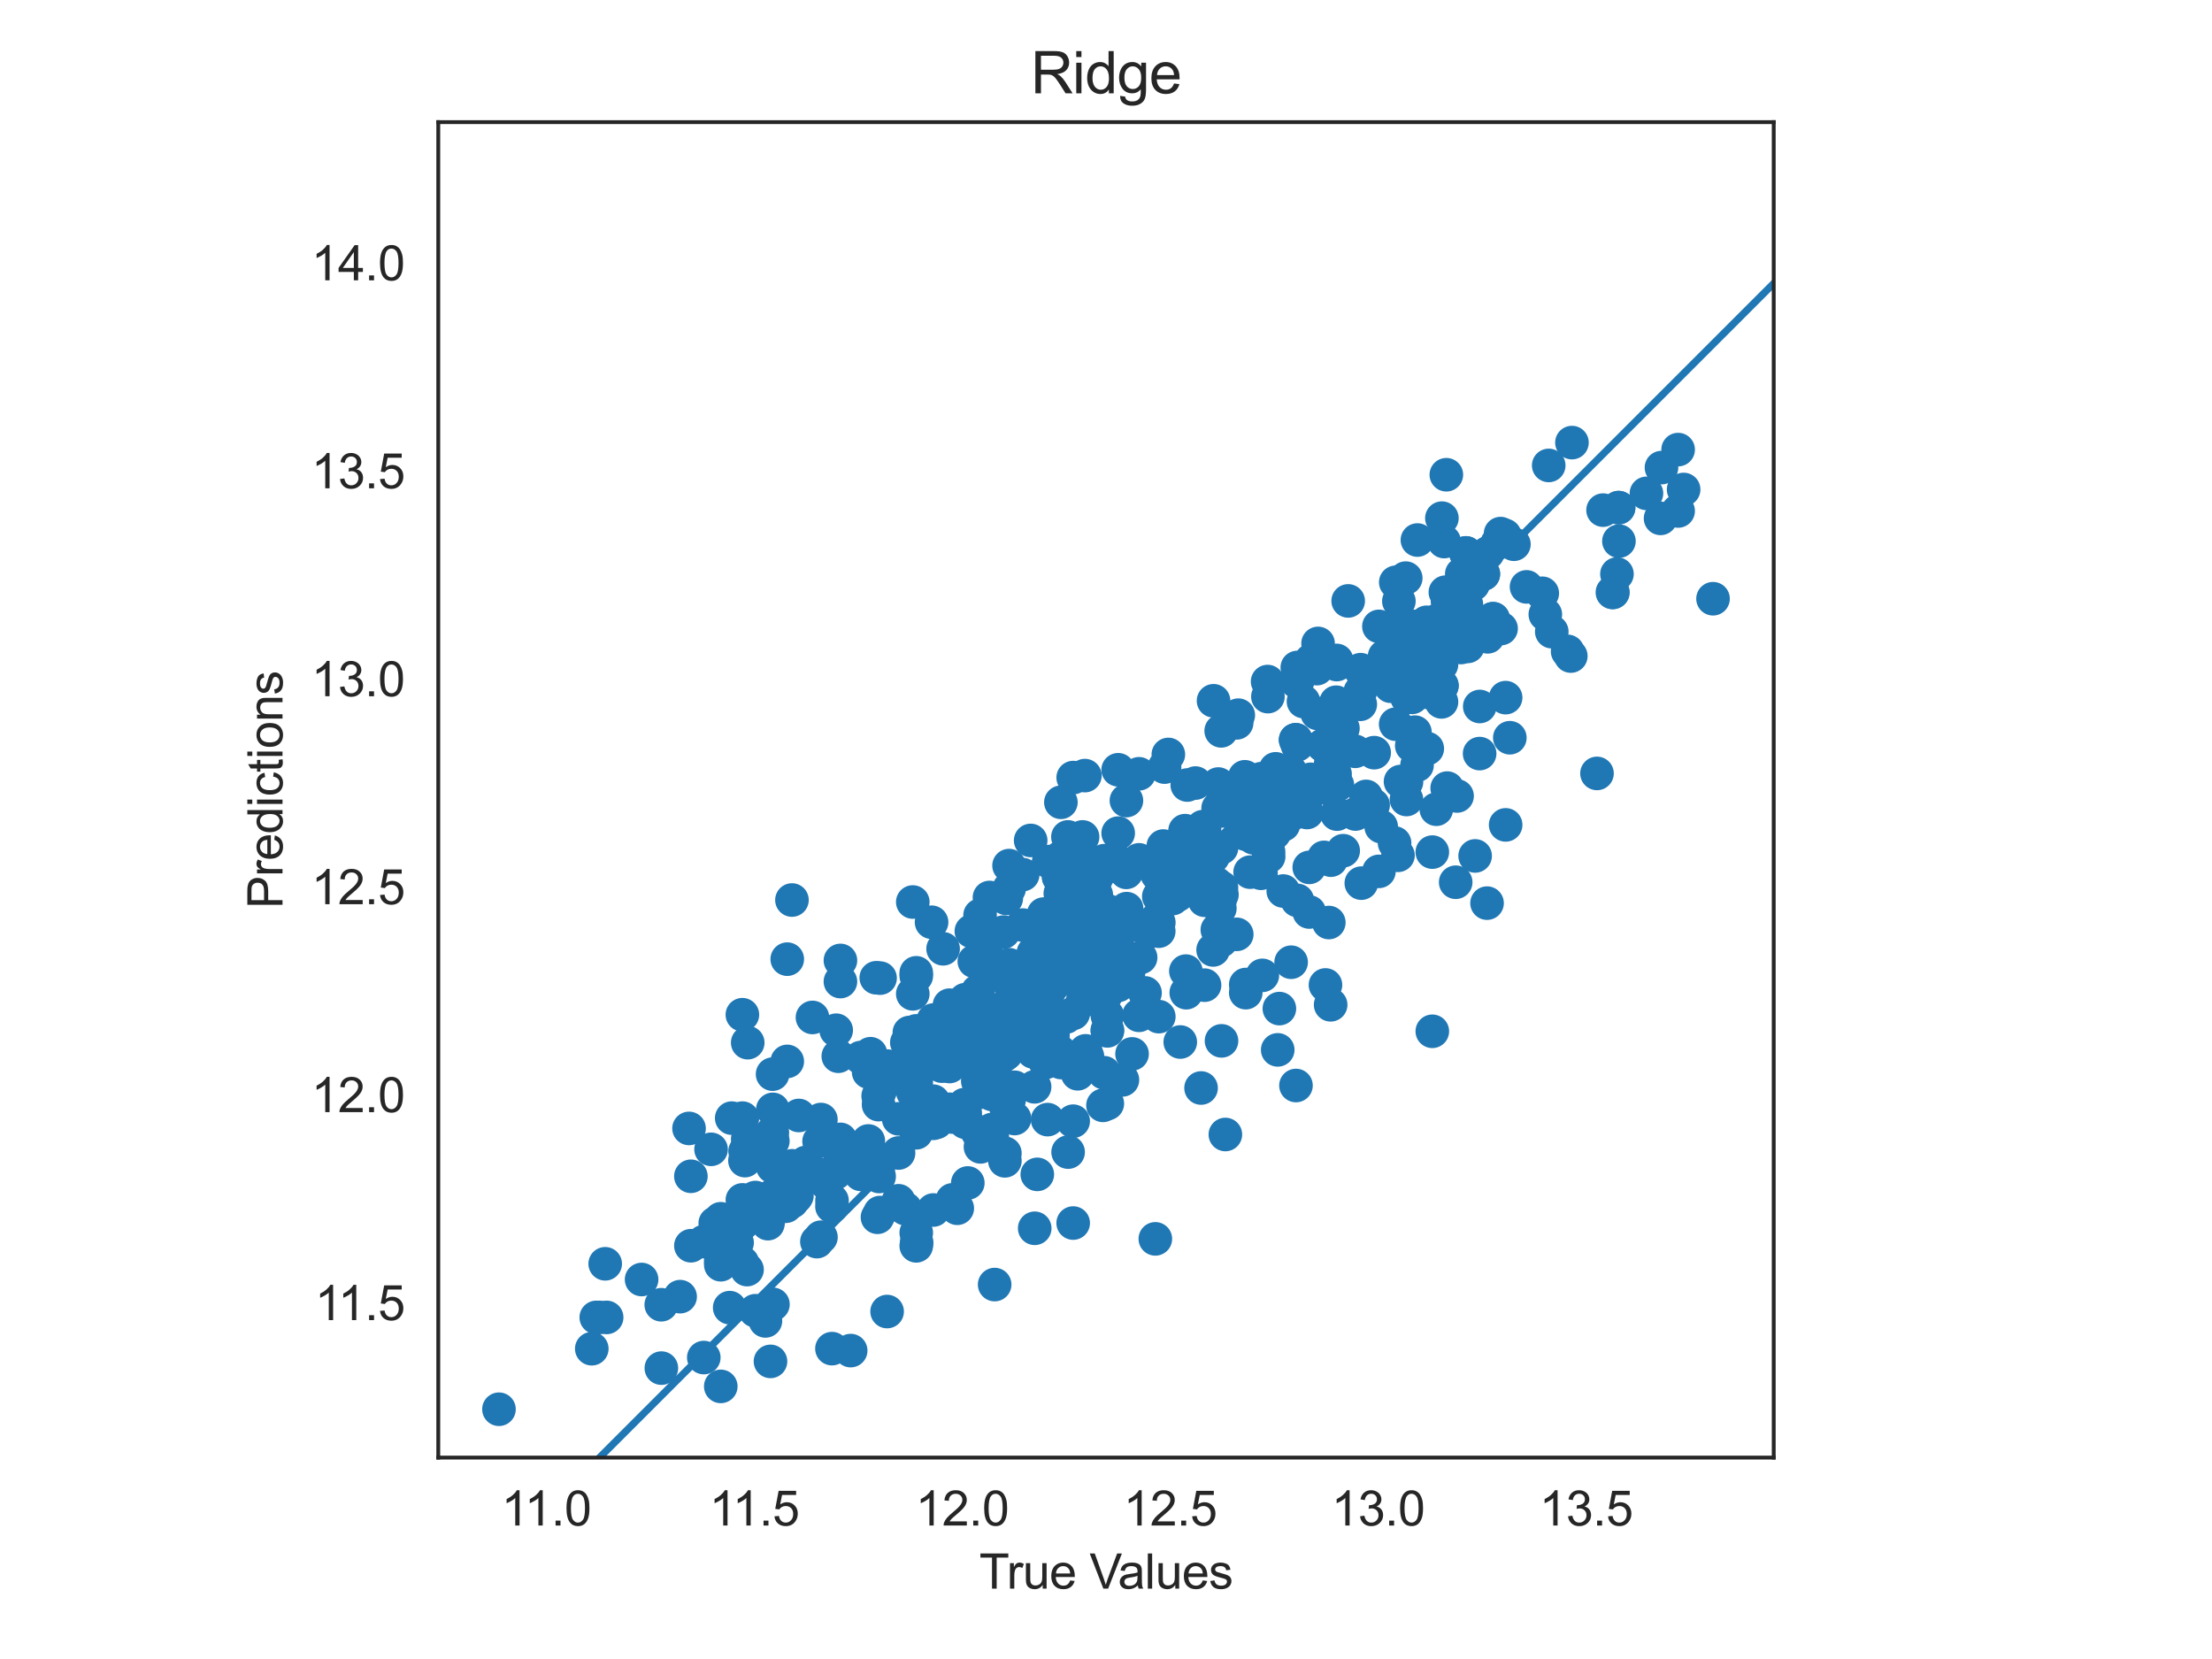 <?xml version="1.0" encoding="utf-8" standalone="no"?>
<!DOCTYPE svg PUBLIC "-//W3C//DTD SVG 1.1//EN"
  "http://www.w3.org/Graphics/SVG/1.1/DTD/svg11.dtd">
<svg xmlns:xlink="http://www.w3.org/1999/xlink" width="460.8pt" height="345.6pt" viewBox="0 0 460.8 345.6" xmlns="http://www.w3.org/2000/svg" version="1.1">
 <defs>
  <style type="text/css">*{stroke-linejoin: round; stroke-linecap: butt}</style>
 </defs>
 <g id="figure_1">
  <g id="patch_1">
   <path d="M 0 345.6 
L 460.8 345.6 
L 460.8 0 
L 0 0 
z
" style="fill: #ffffff"/>
  </g>
  <g id="axes_1">
   <g id="patch_2">
    <path d="M 91.3 303.64 
L 369.5 303.64 
L 369.5 25.44 
L 91.3 25.44 
z
" style="fill: #ffffff"/>
   </g>
   <g id="matplotlib.axis_1">
    <g id="xtick_1">
     <g id="text_1">
      <!-- 11.0 -->
      <g style="fill: #262626" transform="translate(104.422 317.798) scale(0.1 -0.1)">
       <defs>
        <path id="ArialMT-31" d="M 2384 0 
L 1822 0 
L 1822 3584 
Q 1619 3391 1289 3197 
Q 959 3003 697 2906 
L 697 3450 
Q 1169 3672 1522 3987 
Q 1875 4303 2022 4600 
L 2384 4600 
L 2384 0 
z
" transform="scale(0.016)"/>
        <path id="ArialMT-2e" d="M 581 0 
L 581 641 
L 1222 641 
L 1222 0 
L 581 0 
z
" transform="scale(0.016)"/>
        <path id="ArialMT-30" d="M 266 2259 
Q 266 3072 433 3567 
Q 600 4063 929 4331 
Q 1259 4600 1759 4600 
Q 2128 4600 2406 4451 
Q 2684 4303 2865 4023 
Q 3047 3744 3150 3342 
Q 3253 2941 3253 2259 
Q 3253 1453 3087 958 
Q 2922 463 2592 192 
Q 2263 -78 1759 -78 
Q 1097 -78 719 397 
Q 266 969 266 2259 
z
M 844 2259 
Q 844 1131 1108 757 
Q 1372 384 1759 384 
Q 2147 384 2411 759 
Q 2675 1134 2675 2259 
Q 2675 3391 2411 3762 
Q 2147 4134 1753 4134 
Q 1366 4134 1134 3806 
Q 844 3388 844 2259 
z
" transform="scale(0.016)"/>
       </defs>
       <use xlink:href="#ArialMT-31"/>
       <use xlink:href="#ArialMT-31" x="48.24"/>
       <use xlink:href="#ArialMT-2e" x="103.855"/>
       <use xlink:href="#ArialMT-30" x="131.639"/>
      </g>
     </g>
    </g>
    <g id="xtick_2">
     <g id="text_2">
      <!-- 11.5 -->
      <g style="fill: #262626" transform="translate(147.743 317.798) scale(0.1 -0.1)">
       <defs>
        <path id="ArialMT-35" d="M 266 1200 
L 856 1250 
Q 922 819 1161 601 
Q 1400 384 1738 384 
Q 2144 384 2425 690 
Q 2706 997 2706 1503 
Q 2706 1984 2436 2262 
Q 2166 2541 1728 2541 
Q 1456 2541 1237 2417 
Q 1019 2294 894 2097 
L 366 2166 
L 809 4519 
L 3088 4519 
L 3088 3981 
L 1259 3981 
L 1013 2750 
Q 1425 3038 1878 3038 
Q 2478 3038 2890 2622 
Q 3303 2206 3303 1553 
Q 3303 931 2941 478 
Q 2500 -78 1738 -78 
Q 1113 -78 717 272 
Q 322 622 266 1200 
z
" transform="scale(0.016)"/>
       </defs>
       <use xlink:href="#ArialMT-31"/>
       <use xlink:href="#ArialMT-31" x="48.24"/>
       <use xlink:href="#ArialMT-2e" x="103.855"/>
       <use xlink:href="#ArialMT-35" x="131.639"/>
      </g>
     </g>
    </g>
    <g id="xtick_3">
     <g id="text_3">
      <!-- 12.0 -->
      <g style="fill: #262626" transform="translate(190.695 317.798) scale(0.1 -0.1)">
       <defs>
        <path id="ArialMT-32" d="M 3222 541 
L 3222 0 
L 194 0 
Q 188 203 259 391 
Q 375 700 629 1000 
Q 884 1300 1366 1694 
Q 2113 2306 2375 2664 
Q 2638 3022 2638 3341 
Q 2638 3675 2398 3904 
Q 2159 4134 1775 4134 
Q 1369 4134 1125 3890 
Q 881 3647 878 3216 
L 300 3275 
Q 359 3922 746 4261 
Q 1134 4600 1788 4600 
Q 2447 4600 2831 4234 
Q 3216 3869 3216 3328 
Q 3216 3053 3103 2787 
Q 2991 2522 2730 2228 
Q 2469 1934 1863 1422 
Q 1356 997 1212 845 
Q 1069 694 975 541 
L 3222 541 
z
" transform="scale(0.016)"/>
       </defs>
       <use xlink:href="#ArialMT-31"/>
       <use xlink:href="#ArialMT-32" x="55.615"/>
       <use xlink:href="#ArialMT-2e" x="111.23"/>
       <use xlink:href="#ArialMT-30" x="139.014"/>
      </g>
     </g>
    </g>
    <g id="xtick_4">
     <g id="text_4">
      <!-- 12.5 -->
      <g style="fill: #262626" transform="translate(234.016 317.798) scale(0.1 -0.1)">
       <use xlink:href="#ArialMT-31"/>
       <use xlink:href="#ArialMT-32" x="55.615"/>
       <use xlink:href="#ArialMT-2e" x="111.23"/>
       <use xlink:href="#ArialMT-35" x="139.014"/>
      </g>
     </g>
    </g>
    <g id="xtick_5">
     <g id="text_5">
      <!-- 13.0 -->
      <g style="fill: #262626" transform="translate(277.337 317.798) scale(0.1 -0.1)">
       <defs>
        <path id="ArialMT-33" d="M 269 1209 
L 831 1284 
Q 928 806 1161 595 
Q 1394 384 1728 384 
Q 2125 384 2398 659 
Q 2672 934 2672 1341 
Q 2672 1728 2419 1979 
Q 2166 2231 1775 2231 
Q 1616 2231 1378 2169 
L 1441 2663 
Q 1497 2656 1531 2656 
Q 1891 2656 2178 2843 
Q 2466 3031 2466 3422 
Q 2466 3731 2256 3934 
Q 2047 4138 1716 4138 
Q 1388 4138 1169 3931 
Q 950 3725 888 3313 
L 325 3413 
Q 428 3978 793 4289 
Q 1159 4600 1703 4600 
Q 2078 4600 2393 4439 
Q 2709 4278 2876 4000 
Q 3044 3722 3044 3409 
Q 3044 3113 2884 2869 
Q 2725 2625 2413 2481 
Q 2819 2388 3044 2092 
Q 3269 1797 3269 1353 
Q 3269 753 2831 336 
Q 2394 -81 1725 -81 
Q 1122 -81 723 278 
Q 325 638 269 1209 
z
" transform="scale(0.016)"/>
       </defs>
       <use xlink:href="#ArialMT-31"/>
       <use xlink:href="#ArialMT-33" x="55.615"/>
       <use xlink:href="#ArialMT-2e" x="111.23"/>
       <use xlink:href="#ArialMT-30" x="139.014"/>
      </g>
     </g>
    </g>
    <g id="xtick_6">
     <g id="text_6">
      <!-- 13.5 -->
      <g style="fill: #262626" transform="translate(320.658 317.798) scale(0.1 -0.1)">
       <use xlink:href="#ArialMT-31"/>
       <use xlink:href="#ArialMT-33" x="55.615"/>
       <use xlink:href="#ArialMT-2e" x="111.23"/>
       <use xlink:href="#ArialMT-35" x="139.014"/>
      </g>
     </g>
    </g>
    <g id="text_7">
     <!-- True Values -->
     <g style="fill: #262626" transform="translate(204 330.943) scale(0.1 -0.1)">
      <defs>
       <path id="ArialMT-54" d="M 1659 0 
L 1659 4041 
L 150 4041 
L 150 4581 
L 3781 4581 
L 3781 4041 
L 2266 4041 
L 2266 0 
L 1659 0 
z
" transform="scale(0.016)"/>
       <path id="ArialMT-72" d="M 416 0 
L 416 3319 
L 922 3319 
L 922 2816 
Q 1116 3169 1280 3281 
Q 1444 3394 1641 3394 
Q 1925 3394 2219 3213 
L 2025 2691 
Q 1819 2813 1613 2813 
Q 1428 2813 1281 2702 
Q 1134 2591 1072 2394 
Q 978 2094 978 1738 
L 978 0 
L 416 0 
z
" transform="scale(0.016)"/>
       <path id="ArialMT-75" d="M 2597 0 
L 2597 488 
Q 2209 -75 1544 -75 
Q 1250 -75 995 37 
Q 741 150 617 320 
Q 494 491 444 738 
Q 409 903 409 1263 
L 409 3319 
L 972 3319 
L 972 1478 
Q 972 1038 1006 884 
Q 1059 663 1231 536 
Q 1403 409 1656 409 
Q 1909 409 2131 539 
Q 2353 669 2445 892 
Q 2538 1116 2538 1541 
L 2538 3319 
L 3100 3319 
L 3100 0 
L 2597 0 
z
" transform="scale(0.016)"/>
       <path id="ArialMT-65" d="M 2694 1069 
L 3275 997 
Q 3138 488 2766 206 
Q 2394 -75 1816 -75 
Q 1088 -75 661 373 
Q 234 822 234 1631 
Q 234 2469 665 2931 
Q 1097 3394 1784 3394 
Q 2450 3394 2872 2941 
Q 3294 2488 3294 1666 
Q 3294 1616 3291 1516 
L 816 1516 
Q 847 969 1125 678 
Q 1403 388 1819 388 
Q 2128 388 2347 550 
Q 2566 713 2694 1069 
z
M 847 1978 
L 2700 1978 
Q 2663 2397 2488 2606 
Q 2219 2931 1791 2931 
Q 1403 2931 1139 2672 
Q 875 2413 847 1978 
z
" transform="scale(0.016)"/>
       <path id="ArialMT-20" transform="scale(0.016)"/>
       <path id="ArialMT-56" d="M 1803 0 
L 28 4581 
L 684 4581 
L 1875 1253 
Q 2019 853 2116 503 
Q 2222 878 2363 1253 
L 3600 4581 
L 4219 4581 
L 2425 0 
L 1803 0 
z
" transform="scale(0.016)"/>
       <path id="ArialMT-61" d="M 2588 409 
Q 2275 144 1986 34 
Q 1697 -75 1366 -75 
Q 819 -75 525 192 
Q 231 459 231 875 
Q 231 1119 342 1320 
Q 453 1522 633 1644 
Q 813 1766 1038 1828 
Q 1203 1872 1538 1913 
Q 2219 1994 2541 2106 
Q 2544 2222 2544 2253 
Q 2544 2597 2384 2738 
Q 2169 2928 1744 2928 
Q 1347 2928 1158 2789 
Q 969 2650 878 2297 
L 328 2372 
Q 403 2725 575 2942 
Q 747 3159 1072 3276 
Q 1397 3394 1825 3394 
Q 2250 3394 2515 3294 
Q 2781 3194 2906 3042 
Q 3031 2891 3081 2659 
Q 3109 2516 3109 2141 
L 3109 1391 
Q 3109 606 3145 398 
Q 3181 191 3288 0 
L 2700 0 
Q 2613 175 2588 409 
z
M 2541 1666 
Q 2234 1541 1622 1453 
Q 1275 1403 1131 1340 
Q 988 1278 909 1158 
Q 831 1038 831 891 
Q 831 666 1001 516 
Q 1172 366 1500 366 
Q 1825 366 2078 508 
Q 2331 650 2450 897 
Q 2541 1088 2541 1459 
L 2541 1666 
z
" transform="scale(0.016)"/>
       <path id="ArialMT-6c" d="M 409 0 
L 409 4581 
L 972 4581 
L 972 0 
L 409 0 
z
" transform="scale(0.016)"/>
       <path id="ArialMT-73" d="M 197 991 
L 753 1078 
Q 800 744 1014 566 
Q 1228 388 1613 388 
Q 2000 388 2187 545 
Q 2375 703 2375 916 
Q 2375 1106 2209 1216 
Q 2094 1291 1634 1406 
Q 1016 1563 777 1677 
Q 538 1791 414 1992 
Q 291 2194 291 2438 
Q 291 2659 392 2848 
Q 494 3038 669 3163 
Q 800 3259 1026 3326 
Q 1253 3394 1513 3394 
Q 1903 3394 2198 3281 
Q 2494 3169 2634 2976 
Q 2775 2784 2828 2463 
L 2278 2388 
Q 2241 2644 2061 2787 
Q 1881 2931 1553 2931 
Q 1166 2931 1000 2803 
Q 834 2675 834 2503 
Q 834 2394 903 2306 
Q 972 2216 1119 2156 
Q 1203 2125 1616 2013 
Q 2213 1853 2448 1751 
Q 2684 1650 2818 1456 
Q 2953 1263 2953 975 
Q 2953 694 2789 445 
Q 2625 197 2315 61 
Q 2006 -75 1616 -75 
Q 969 -75 630 194 
Q 291 463 197 991 
z
" transform="scale(0.016)"/>
      </defs>
      <use xlink:href="#ArialMT-54"/>
      <use xlink:href="#ArialMT-72" x="57.334"/>
      <use xlink:href="#ArialMT-75" x="90.635"/>
      <use xlink:href="#ArialMT-65" x="146.25"/>
      <use xlink:href="#ArialMT-20" x="201.865"/>
      <use xlink:href="#ArialMT-56" x="229.648"/>
      <use xlink:href="#ArialMT-61" x="288.973"/>
      <use xlink:href="#ArialMT-6c" x="344.588"/>
      <use xlink:href="#ArialMT-75" x="366.805"/>
      <use xlink:href="#ArialMT-65" x="422.42"/>
      <use xlink:href="#ArialMT-73" x="478.035"/>
     </g>
    </g>
   </g>
   <g id="matplotlib.axis_2">
    <g id="ytick_1">
     <g id="text_8">
      <!-- 11.5 -->
      <g style="fill: #262626" transform="translate(65.577 275.002) scale(0.1 -0.1)">
       <use xlink:href="#ArialMT-31"/>
       <use xlink:href="#ArialMT-31" x="48.24"/>
       <use xlink:href="#ArialMT-2e" x="103.855"/>
       <use xlink:href="#ArialMT-35" x="131.639"/>
      </g>
     </g>
    </g>
    <g id="ytick_2">
     <g id="text_9">
      <!-- 12.0 -->
      <g style="fill: #262626" transform="translate(64.839 231.681) scale(0.1 -0.1)">
       <use xlink:href="#ArialMT-31"/>
       <use xlink:href="#ArialMT-32" x="55.615"/>
       <use xlink:href="#ArialMT-2e" x="111.23"/>
       <use xlink:href="#ArialMT-30" x="139.014"/>
      </g>
     </g>
    </g>
    <g id="ytick_3">
     <g id="text_10">
      <!-- 12.5 -->
      <g style="fill: #262626" transform="translate(64.839 188.361) scale(0.1 -0.1)">
       <use xlink:href="#ArialMT-31"/>
       <use xlink:href="#ArialMT-32" x="55.615"/>
       <use xlink:href="#ArialMT-2e" x="111.23"/>
       <use xlink:href="#ArialMT-35" x="139.014"/>
      </g>
     </g>
    </g>
    <g id="ytick_4">
     <g id="text_11">
      <!-- 13.0 -->
      <g style="fill: #262626" transform="translate(64.839 145.04) scale(0.1 -0.1)">
       <use xlink:href="#ArialMT-31"/>
       <use xlink:href="#ArialMT-33" x="55.615"/>
       <use xlink:href="#ArialMT-2e" x="111.23"/>
       <use xlink:href="#ArialMT-30" x="139.014"/>
      </g>
     </g>
    </g>
    <g id="ytick_5">
     <g id="text_12">
      <!-- 13.5 -->
      <g style="fill: #262626" transform="translate(64.839 101.719) scale(0.1 -0.1)">
       <use xlink:href="#ArialMT-31"/>
       <use xlink:href="#ArialMT-33" x="55.615"/>
       <use xlink:href="#ArialMT-2e" x="111.23"/>
       <use xlink:href="#ArialMT-35" x="139.014"/>
      </g>
     </g>
    </g>
    <g id="ytick_6">
     <g id="text_13">
      <!-- 14.0 -->
      <g style="fill: #262626" transform="translate(64.839 58.398) scale(0.1 -0.1)">
       <defs>
        <path id="ArialMT-34" d="M 2069 0 
L 2069 1097 
L 81 1097 
L 81 1613 
L 2172 4581 
L 2631 4581 
L 2631 1613 
L 3250 1613 
L 3250 1097 
L 2631 1097 
L 2631 0 
L 2069 0 
z
M 2069 1613 
L 2069 3678 
L 634 1613 
L 2069 1613 
z
" transform="scale(0.016)"/>
       </defs>
       <use xlink:href="#ArialMT-31"/>
       <use xlink:href="#ArialMT-34" x="55.615"/>
       <use xlink:href="#ArialMT-2e" x="111.23"/>
       <use xlink:href="#ArialMT-30" x="139.014"/>
      </g>
     </g>
    </g>
    <g id="text_14">
     <!-- Predictions -->
     <g style="fill: #262626" transform="translate(58.852 189.273) rotate(-90) scale(0.1 -0.1)">
      <defs>
       <path id="ArialMT-50" d="M 494 0 
L 494 4581 
L 2222 4581 
Q 2678 4581 2919 4538 
Q 3256 4481 3484 4323 
Q 3713 4166 3852 3881 
Q 3991 3597 3991 3256 
Q 3991 2672 3619 2267 
Q 3247 1863 2275 1863 
L 1100 1863 
L 1100 0 
L 494 0 
z
M 1100 2403 
L 2284 2403 
Q 2872 2403 3119 2622 
Q 3366 2841 3366 3238 
Q 3366 3525 3220 3729 
Q 3075 3934 2838 4000 
Q 2684 4041 2272 4041 
L 1100 4041 
L 1100 2403 
z
" transform="scale(0.016)"/>
       <path id="ArialMT-64" d="M 2575 0 
L 2575 419 
Q 2259 -75 1647 -75 
Q 1250 -75 917 144 
Q 584 363 401 755 
Q 219 1147 219 1656 
Q 219 2153 384 2558 
Q 550 2963 881 3178 
Q 1213 3394 1622 3394 
Q 1922 3394 2156 3267 
Q 2391 3141 2538 2938 
L 2538 4581 
L 3097 4581 
L 3097 0 
L 2575 0 
z
M 797 1656 
Q 797 1019 1065 703 
Q 1334 388 1700 388 
Q 2069 388 2326 689 
Q 2584 991 2584 1609 
Q 2584 2291 2321 2609 
Q 2059 2928 1675 2928 
Q 1300 2928 1048 2622 
Q 797 2316 797 1656 
z
" transform="scale(0.016)"/>
       <path id="ArialMT-69" d="M 425 3934 
L 425 4581 
L 988 4581 
L 988 3934 
L 425 3934 
z
M 425 0 
L 425 3319 
L 988 3319 
L 988 0 
L 425 0 
z
" transform="scale(0.016)"/>
       <path id="ArialMT-63" d="M 2588 1216 
L 3141 1144 
Q 3050 572 2676 248 
Q 2303 -75 1759 -75 
Q 1078 -75 664 370 
Q 250 816 250 1647 
Q 250 2184 428 2587 
Q 606 2991 970 3192 
Q 1334 3394 1763 3394 
Q 2303 3394 2647 3120 
Q 2991 2847 3088 2344 
L 2541 2259 
Q 2463 2594 2264 2762 
Q 2066 2931 1784 2931 
Q 1359 2931 1093 2626 
Q 828 2322 828 1663 
Q 828 994 1084 691 
Q 1341 388 1753 388 
Q 2084 388 2306 591 
Q 2528 794 2588 1216 
z
" transform="scale(0.016)"/>
       <path id="ArialMT-74" d="M 1650 503 
L 1731 6 
Q 1494 -44 1306 -44 
Q 1000 -44 831 53 
Q 663 150 594 308 
Q 525 466 525 972 
L 525 2881 
L 113 2881 
L 113 3319 
L 525 3319 
L 525 4141 
L 1084 4478 
L 1084 3319 
L 1650 3319 
L 1650 2881 
L 1084 2881 
L 1084 941 
Q 1084 700 1114 631 
Q 1144 563 1211 522 
Q 1278 481 1403 481 
Q 1497 481 1650 503 
z
" transform="scale(0.016)"/>
       <path id="ArialMT-6f" d="M 213 1659 
Q 213 2581 725 3025 
Q 1153 3394 1769 3394 
Q 2453 3394 2887 2945 
Q 3322 2497 3322 1706 
Q 3322 1066 3130 698 
Q 2938 331 2570 128 
Q 2203 -75 1769 -75 
Q 1072 -75 642 372 
Q 213 819 213 1659 
z
M 791 1659 
Q 791 1022 1069 705 
Q 1347 388 1769 388 
Q 2188 388 2466 706 
Q 2744 1025 2744 1678 
Q 2744 2294 2464 2611 
Q 2184 2928 1769 2928 
Q 1347 2928 1069 2612 
Q 791 2297 791 1659 
z
" transform="scale(0.016)"/>
       <path id="ArialMT-6e" d="M 422 0 
L 422 3319 
L 928 3319 
L 928 2847 
Q 1294 3394 1984 3394 
Q 2284 3394 2536 3286 
Q 2788 3178 2913 3003 
Q 3038 2828 3088 2588 
Q 3119 2431 3119 2041 
L 3119 0 
L 2556 0 
L 2556 2019 
Q 2556 2363 2490 2533 
Q 2425 2703 2258 2804 
Q 2091 2906 1866 2906 
Q 1506 2906 1245 2678 
Q 984 2450 984 1813 
L 984 0 
L 422 0 
z
" transform="scale(0.016)"/>
      </defs>
      <use xlink:href="#ArialMT-50"/>
      <use xlink:href="#ArialMT-72" x="66.699"/>
      <use xlink:href="#ArialMT-65" x="100"/>
      <use xlink:href="#ArialMT-64" x="155.615"/>
      <use xlink:href="#ArialMT-69" x="211.23"/>
      <use xlink:href="#ArialMT-63" x="233.447"/>
      <use xlink:href="#ArialMT-74" x="283.447"/>
      <use xlink:href="#ArialMT-69" x="311.23"/>
      <use xlink:href="#ArialMT-6f" x="333.447"/>
      <use xlink:href="#ArialMT-6e" x="389.062"/>
      <use xlink:href="#ArialMT-73" x="444.678"/>
     </g>
    </g>
   </g>
   <g id="PathCollection_1">
    <defs>
     <path id="m72232dbe47" d="M 0 3 
C 0.796 3 1.559 2.684 2.121 2.121 
C 2.684 1.559 3 0.796 3 0 
C 3 -0.796 2.684 -1.559 2.121 -2.121 
C 1.559 -2.684 0.796 -3 0 -3 
C -0.796 -3 -1.559 -2.684 -2.121 -2.121 
C -2.684 -1.559 -3 -0.796 -3 0 
C -3 0.796 -2.684 1.559 -2.121 2.121 
C -1.559 2.684 -0.796 3 0 3 
z
" style="stroke: #1f77b4"/>
    </defs>
    <g clip-path="url(#p7796b10212)">
     <use xlink:href="#m72232dbe47" x="292.841" y="120.436" style="fill: #1f77b4; stroke: #1f77b4"/>
     <use xlink:href="#m72232dbe47" x="182.543" y="203.684" style="fill: #1f77b4; stroke: #1f77b4"/>
     <use xlink:href="#m72232dbe47" x="230.71" y="189.713" style="fill: #1f77b4; stroke: #1f77b4"/>
     <use xlink:href="#m72232dbe47" x="290.515" y="175.609" style="fill: #1f77b4; stroke: #1f77b4"/>
     <use xlink:href="#m72232dbe47" x="198.404" y="232.705" style="fill: #1f77b4; stroke: #1f77b4"/>
     <use xlink:href="#m72232dbe47" x="174.194" y="214.615" style="fill: #1f77b4; stroke: #1f77b4"/>
     <use xlink:href="#m72232dbe47" x="205.48" y="198.608" style="fill: #1f77b4; stroke: #1f77b4"/>
     <use xlink:href="#m72232dbe47" x="202.97" y="200.262" style="fill: #1f77b4; stroke: #1f77b4"/>
     <use xlink:href="#m72232dbe47" x="249.105" y="182.486" style="fill: #1f77b4; stroke: #1f77b4"/>
     <use xlink:href="#m72232dbe47" x="157.904" y="239.818" style="fill: #1f77b4; stroke: #1f77b4"/>
     <use xlink:href="#m72232dbe47" x="253.758" y="168.365" style="fill: #1f77b4; stroke: #1f77b4"/>
     <use xlink:href="#m72232dbe47" x="327.227" y="136.667" style="fill: #1f77b4; stroke: #1f77b4"/>
     <use xlink:href="#m72232dbe47" x="247.329" y="163.535" style="fill: #1f77b4; stroke: #1f77b4"/>
     <use xlink:href="#m72232dbe47" x="204.167" y="190.662" style="fill: #1f77b4; stroke: #1f77b4"/>
     <use xlink:href="#m72232dbe47" x="326.563" y="135.696" style="fill: #1f77b4; stroke: #1f77b4"/>
     <use xlink:href="#m72232dbe47" x="103.945" y="293.571" style="fill: #1f77b4; stroke: #1f77b4"/>
     <use xlink:href="#m72232dbe47" x="207.269" y="223.49" style="fill: #1f77b4; stroke: #1f77b4"/>
     <use xlink:href="#m72232dbe47" x="221.978" y="178.96" style="fill: #1f77b4; stroke: #1f77b4"/>
     <use xlink:href="#m72232dbe47" x="257.617" y="150.585" style="fill: #1f77b4; stroke: #1f77b4"/>
     <use xlink:href="#m72232dbe47" x="254.465" y="163.966" style="fill: #1f77b4; stroke: #1f77b4"/>
     <use xlink:href="#m72232dbe47" x="299.415" y="139.29" style="fill: #1f77b4; stroke: #1f77b4"/>
     <use xlink:href="#m72232dbe47" x="228.377" y="186.408" style="fill: #1f77b4; stroke: #1f77b4"/>
     <use xlink:href="#m72232dbe47" x="287.254" y="130.489" style="fill: #1f77b4; stroke: #1f77b4"/>
     <use xlink:href="#m72232dbe47" x="204.251" y="219.163" style="fill: #1f77b4; stroke: #1f77b4"/>
     <use xlink:href="#m72232dbe47" x="163.732" y="251.276" style="fill: #1f77b4; stroke: #1f77b4"/>
     <use xlink:href="#m72232dbe47" x="166.404" y="232.374" style="fill: #1f77b4; stroke: #1f77b4"/>
     <use xlink:href="#m72232dbe47" x="304.338" y="131.259" style="fill: #1f77b4; stroke: #1f77b4"/>
     <use xlink:href="#m72232dbe47" x="288.433" y="136.725" style="fill: #1f77b4; stroke: #1f77b4"/>
     <use xlink:href="#m72232dbe47" x="190.148" y="207.035" style="fill: #1f77b4; stroke: #1f77b4"/>
     <use xlink:href="#m72232dbe47" x="226.097" y="180.975" style="fill: #1f77b4; stroke: #1f77b4"/>
     <use xlink:href="#m72232dbe47" x="266.171" y="218.706" style="fill: #1f77b4; stroke: #1f77b4"/>
     <use xlink:href="#m72232dbe47" x="253.345" y="184.044" style="fill: #1f77b4; stroke: #1f77b4"/>
     <use xlink:href="#m72232dbe47" x="252.715" y="178.44" style="fill: #1f77b4; stroke: #1f77b4"/>
     <use xlink:href="#m72232dbe47" x="234.567" y="190.061" style="fill: #1f77b4; stroke: #1f77b4"/>
     <use xlink:href="#m72232dbe47" x="250.204" y="226.651" style="fill: #1f77b4; stroke: #1f77b4"/>
     <use xlink:href="#m72232dbe47" x="194.063" y="192.116" style="fill: #1f77b4; stroke: #1f77b4"/>
     <use xlink:href="#m72232dbe47" x="242.599" y="186.134" style="fill: #1f77b4; stroke: #1f77b4"/>
     <use xlink:href="#m72232dbe47" x="155.743" y="250.143" style="fill: #1f77b4; stroke: #1f77b4"/>
     <use xlink:href="#m72232dbe47" x="194.41" y="214.905" style="fill: #1f77b4; stroke: #1f77b4"/>
     <use xlink:href="#m72232dbe47" x="266.209" y="172.029" style="fill: #1f77b4; stroke: #1f77b4"/>
     <use xlink:href="#m72232dbe47" x="305.77" y="134.655" style="fill: #1f77b4; stroke: #1f77b4"/>
     <use xlink:href="#m72232dbe47" x="201.078" y="212.496" style="fill: #1f77b4; stroke: #1f77b4"/>
     <use xlink:href="#m72232dbe47" x="277.246" y="162.765" style="fill: #1f77b4; stroke: #1f77b4"/>
     <use xlink:href="#m72232dbe47" x="221.139" y="181.548" style="fill: #1f77b4; stroke: #1f77b4"/>
     <use xlink:href="#m72232dbe47" x="234.698" y="189.287" style="fill: #1f77b4; stroke: #1f77b4"/>
     <use xlink:href="#m72232dbe47" x="300.373" y="142.833" style="fill: #1f77b4; stroke: #1f77b4"/>
     <use xlink:href="#m72232dbe47" x="291.755" y="162.808" style="fill: #1f77b4; stroke: #1f77b4"/>
     <use xlink:href="#m72232dbe47" x="190.895" y="215.632" style="fill: #1f77b4; stroke: #1f77b4"/>
     <use xlink:href="#m72232dbe47" x="336.003" y="123.406" style="fill: #1f77b4; stroke: #1f77b4"/>
     <use xlink:href="#m72232dbe47" x="225.521" y="179.108" style="fill: #1f77b4; stroke: #1f77b4"/>
     <use xlink:href="#m72232dbe47" x="295.191" y="159.417" style="fill: #1f77b4; stroke: #1f77b4"/>
     <use xlink:href="#m72232dbe47" x="146.614" y="258.65" style="fill: #1f77b4; stroke: #1f77b4"/>
     <use xlink:href="#m72232dbe47" x="269.905" y="154.129" style="fill: #1f77b4; stroke: #1f77b4"/>
     <use xlink:href="#m72232dbe47" x="333.948" y="106.267" style="fill: #1f77b4; stroke: #1f77b4"/>
     <use xlink:href="#m72232dbe47" x="272.744" y="180.69" style="fill: #1f77b4; stroke: #1f77b4"/>
     <use xlink:href="#m72232dbe47" x="292.994" y="162.894" style="fill: #1f77b4; stroke: #1f77b4"/>
     <use xlink:href="#m72232dbe47" x="207.269" y="223.551" style="fill: #1f77b4; stroke: #1f77b4"/>
     <use xlink:href="#m72232dbe47" x="162.452" y="248.025" style="fill: #1f77b4; stroke: #1f77b4"/>
     <use xlink:href="#m72232dbe47" x="235.089" y="202.634" style="fill: #1f77b4; stroke: #1f77b4"/>
     <use xlink:href="#m72232dbe47" x="283.589" y="183.975" style="fill: #1f77b4; stroke: #1f77b4"/>
     <use xlink:href="#m72232dbe47" x="207.257" y="221.104" style="fill: #1f77b4; stroke: #1f77b4"/>
     <use xlink:href="#m72232dbe47" x="218.49" y="193.687" style="fill: #1f77b4; stroke: #1f77b4"/>
     <use xlink:href="#m72232dbe47" x="174.205" y="243.424" style="fill: #1f77b4; stroke: #1f77b4"/>
     <use xlink:href="#m72232dbe47" x="215.798" y="200.93" style="fill: #1f77b4; stroke: #1f77b4"/>
     <use xlink:href="#m72232dbe47" x="150.15" y="288.81" style="fill: #1f77b4; stroke: #1f77b4"/>
     <use xlink:href="#m72232dbe47" x="190.801" y="218.512" style="fill: #1f77b4; stroke: #1f77b4"/>
     <use xlink:href="#m72232dbe47" x="238.934" y="193.687" style="fill: #1f77b4; stroke: #1f77b4"/>
     <use xlink:href="#m72232dbe47" x="159.969" y="254.475" style="fill: #1f77b4; stroke: #1f77b4"/>
     <use xlink:href="#m72232dbe47" x="290.743" y="150.862" style="fill: #1f77b4; stroke: #1f77b4"/>
     <use xlink:href="#m72232dbe47" x="264.217" y="177.332" style="fill: #1f77b4; stroke: #1f77b4"/>
     <use xlink:href="#m72232dbe47" x="259.514" y="173.789" style="fill: #1f77b4; stroke: #1f77b4"/>
     <use xlink:href="#m72232dbe47" x="184.895" y="222.091" style="fill: #1f77b4; stroke: #1f77b4"/>
     <use xlink:href="#m72232dbe47" x="228.377" y="180.813" style="fill: #1f77b4; stroke: #1f77b4"/>
     <use xlink:href="#m72232dbe47" x="209.047" y="194.174" style="fill: #1f77b4; stroke: #1f77b4"/>
     <use xlink:href="#m72232dbe47" x="194.432" y="252.065" style="fill: #1f77b4; stroke: #1f77b4"/>
     <use xlink:href="#m72232dbe47" x="294.959" y="130.497" style="fill: #1f77b4; stroke: #1f77b4"/>
     <use xlink:href="#m72232dbe47" x="209.336" y="240.242" style="fill: #1f77b4; stroke: #1f77b4"/>
     <use xlink:href="#m72232dbe47" x="230.012" y="180.992" style="fill: #1f77b4; stroke: #1f77b4"/>
     <use xlink:href="#m72232dbe47" x="222.566" y="188.311" style="fill: #1f77b4; stroke: #1f77b4"/>
     <use xlink:href="#m72232dbe47" x="190.152" y="187.907" style="fill: #1f77b4; stroke: #1f77b4"/>
     <use xlink:href="#m72232dbe47" x="298.377" y="177.51" style="fill: #1f77b4; stroke: #1f77b4"/>
     <use xlink:href="#m72232dbe47" x="262.692" y="181.922" style="fill: #1f77b4; stroke: #1f77b4"/>
     <use xlink:href="#m72232dbe47" x="226.001" y="181.733" style="fill: #1f77b4; stroke: #1f77b4"/>
     <use xlink:href="#m72232dbe47" x="221.051" y="183.002" style="fill: #1f77b4; stroke: #1f77b4"/>
     <use xlink:href="#m72232dbe47" x="294.753" y="152.522" style="fill: #1f77b4; stroke: #1f77b4"/>
     <use xlink:href="#m72232dbe47" x="237.614" y="199.468" style="fill: #1f77b4; stroke: #1f77b4"/>
     <use xlink:href="#m72232dbe47" x="190.873" y="214.749" style="fill: #1f77b4; stroke: #1f77b4"/>
     <use xlink:href="#m72232dbe47" x="349.584" y="106.445" style="fill: #1f77b4; stroke: #1f77b4"/>
     <use xlink:href="#m72232dbe47" x="307.143" y="117.333" style="fill: #1f77b4; stroke: #1f77b4"/>
     <use xlink:href="#m72232dbe47" x="290.447" y="140.265" style="fill: #1f77b4; stroke: #1f77b4"/>
     <use xlink:href="#m72232dbe47" x="303.378" y="123.364" style="fill: #1f77b4; stroke: #1f77b4"/>
     <use xlink:href="#m72232dbe47" x="350.731" y="101.97" style="fill: #1f77b4; stroke: #1f77b4"/>
     <use xlink:href="#m72232dbe47" x="222.466" y="174.347" style="fill: #1f77b4; stroke: #1f77b4"/>
     <use xlink:href="#m72232dbe47" x="164" y="221.11" style="fill: #1f77b4; stroke: #1f77b4"/>
     <use xlink:href="#m72232dbe47" x="206.711" y="236.781" style="fill: #1f77b4; stroke: #1f77b4"/>
     <use xlink:href="#m72232dbe47" x="226.144" y="218.91" style="fill: #1f77b4; stroke: #1f77b4"/>
     <use xlink:href="#m72232dbe47" x="262.972" y="203.187" style="fill: #1f77b4; stroke: #1f77b4"/>
     <use xlink:href="#m72232dbe47" x="249.037" y="163.125" style="fill: #1f77b4; stroke: #1f77b4"/>
     <use xlink:href="#m72232dbe47" x="173.314" y="251.327" style="fill: #1f77b4; stroke: #1f77b4"/>
     <use xlink:href="#m72232dbe47" x="159.453" y="275.171" style="fill: #1f77b4; stroke: #1f77b4"/>
     <use xlink:href="#m72232dbe47" x="279.755" y="151.719" style="fill: #1f77b4; stroke: #1f77b4"/>
     <use xlink:href="#m72232dbe47" x="146.614" y="282.803" style="fill: #1f77b4; stroke: #1f77b4"/>
     <use xlink:href="#m72232dbe47" x="228.377" y="206.591" style="fill: #1f77b4; stroke: #1f77b4"/>
     <use xlink:href="#m72232dbe47" x="346.118" y="97.41" style="fill: #1f77b4; stroke: #1f77b4"/>
     <use xlink:href="#m72232dbe47" x="266.519" y="210.107" style="fill: #1f77b4; stroke: #1f77b4"/>
     <use xlink:href="#m72232dbe47" x="260.8" y="170.226" style="fill: #1f77b4; stroke: #1f77b4"/>
     <use xlink:href="#m72232dbe47" x="171.019" y="257.731" style="fill: #1f77b4; stroke: #1f77b4"/>
     <use xlink:href="#m72232dbe47" x="215.255" y="198.544" style="fill: #1f77b4; stroke: #1f77b4"/>
     <use xlink:href="#m72232dbe47" x="203.596" y="213.788" style="fill: #1f77b4; stroke: #1f77b4"/>
     <use xlink:href="#m72232dbe47" x="180.89" y="243.543" style="fill: #1f77b4; stroke: #1f77b4"/>
     <use xlink:href="#m72232dbe47" x="304.512" y="119.579" style="fill: #1f77b4; stroke: #1f77b4"/>
     <use xlink:href="#m72232dbe47" x="226.003" y="161.571" style="fill: #1f77b4; stroke: #1f77b4"/>
     <use xlink:href="#m72232dbe47" x="315.375" y="113.376" style="fill: #1f77b4; stroke: #1f77b4"/>
     <use xlink:href="#m72232dbe47" x="190.876" y="234.667" style="fill: #1f77b4; stroke: #1f77b4"/>
     <use xlink:href="#m72232dbe47" x="332.684" y="161.118" style="fill: #1f77b4; stroke: #1f77b4"/>
     <use xlink:href="#m72232dbe47" x="201.078" y="231.931" style="fill: #1f77b4; stroke: #1f77b4"/>
     <use xlink:href="#m72232dbe47" x="303.532" y="165.817" style="fill: #1f77b4; stroke: #1f77b4"/>
     <use xlink:href="#m72232dbe47" x="270.262" y="187.57" style="fill: #1f77b4; stroke: #1f77b4"/>
     <use xlink:href="#m72232dbe47" x="273.103" y="137.581" style="fill: #1f77b4; stroke: #1f77b4"/>
     <use xlink:href="#m72232dbe47" x="305.392" y="133.479" style="fill: #1f77b4; stroke: #1f77b4"/>
     <use xlink:href="#m72232dbe47" x="238.53" y="206.843" style="fill: #1f77b4; stroke: #1f77b4"/>
     <use xlink:href="#m72232dbe47" x="299.437" y="129.237" style="fill: #1f77b4; stroke: #1f77b4"/>
     <use xlink:href="#m72232dbe47" x="310.38" y="130.131" style="fill: #1f77b4; stroke: #1f77b4"/>
     <use xlink:href="#m72232dbe47" x="294.185" y="134.889" style="fill: #1f77b4; stroke: #1f77b4"/>
     <use xlink:href="#m72232dbe47" x="199.415" y="251.703" style="fill: #1f77b4; stroke: #1f77b4"/>
     <use xlink:href="#m72232dbe47" x="279.811" y="177.221" style="fill: #1f77b4; stroke: #1f77b4"/>
     <use xlink:href="#m72232dbe47" x="197.796" y="222.175" style="fill: #1f77b4; stroke: #1f77b4"/>
     <use xlink:href="#m72232dbe47" x="262.656" y="168.952" style="fill: #1f77b4; stroke: #1f77b4"/>
     <use xlink:href="#m72232dbe47" x="189.439" y="215.094" style="fill: #1f77b4; stroke: #1f77b4"/>
     <use xlink:href="#m72232dbe47" x="300.373" y="130.952" style="fill: #1f77b4; stroke: #1f77b4"/>
     <use xlink:href="#m72232dbe47" x="283.618" y="139.777" style="fill: #1f77b4; stroke: #1f77b4"/>
     <use xlink:href="#m72232dbe47" x="217.846" y="200.187" style="fill: #1f77b4; stroke: #1f77b4"/>
     <use xlink:href="#m72232dbe47" x="232.938" y="193.215" style="fill: #1f77b4; stroke: #1f77b4"/>
     <use xlink:href="#m72232dbe47" x="194.202" y="216.82" style="fill: #1f77b4; stroke: #1f77b4"/>
     <use xlink:href="#m72232dbe47" x="180.89" y="242.9" style="fill: #1f77b4; stroke: #1f77b4"/>
     <use xlink:href="#m72232dbe47" x="207.205" y="267.598" style="fill: #1f77b4; stroke: #1f77b4"/>
     <use xlink:href="#m72232dbe47" x="180.89" y="237.686" style="fill: #1f77b4; stroke: #1f77b4"/>
     <use xlink:href="#m72232dbe47" x="249.105" y="176.077" style="fill: #1f77b4; stroke: #1f77b4"/>
     <use xlink:href="#m72232dbe47" x="312.597" y="111.158" style="fill: #1f77b4; stroke: #1f77b4"/>
     <use xlink:href="#m72232dbe47" x="298.224" y="133.52" style="fill: #1f77b4; stroke: #1f77b4"/>
     <use xlink:href="#m72232dbe47" x="230.691" y="199.844" style="fill: #1f77b4; stroke: #1f77b4"/>
     <use xlink:href="#m72232dbe47" x="290.743" y="130.535" style="fill: #1f77b4; stroke: #1f77b4"/>
     <use xlink:href="#m72232dbe47" x="275.622" y="155.263" style="fill: #1f77b4; stroke: #1f77b4"/>
     <use xlink:href="#m72232dbe47" x="313.65" y="145.33" style="fill: #1f77b4; stroke: #1f77b4"/>
     <use xlink:href="#m72232dbe47" x="243.39" y="180.813" style="fill: #1f77b4; stroke: #1f77b4"/>
     <use xlink:href="#m72232dbe47" x="342.985" y="102.779" style="fill: #1f77b4; stroke: #1f77b4"/>
     <use xlink:href="#m72232dbe47" x="290.59" y="130.489" style="fill: #1f77b4; stroke: #1f77b4"/>
     <use xlink:href="#m72232dbe47" x="190.873" y="256.814" style="fill: #1f77b4; stroke: #1f77b4"/>
     <use xlink:href="#m72232dbe47" x="254.553" y="186.366" style="fill: #1f77b4; stroke: #1f77b4"/>
     <use xlink:href="#m72232dbe47" x="218.464" y="199.07" style="fill: #1f77b4; stroke: #1f77b4"/>
     <use xlink:href="#m72232dbe47" x="250.929" y="187.544" style="fill: #1f77b4; stroke: #1f77b4"/>
     <use xlink:href="#m72232dbe47" x="250.929" y="172.867" style="fill: #1f77b4; stroke: #1f77b4"/>
     <use xlink:href="#m72232dbe47" x="184.802" y="273.217" style="fill: #1f77b4; stroke: #1f77b4"/>
     <use xlink:href="#m72232dbe47" x="143.54" y="235.072" style="fill: #1f77b4; stroke: #1f77b4"/>
     <use xlink:href="#m72232dbe47" x="218.494" y="192.343" style="fill: #1f77b4; stroke: #1f77b4"/>
     <use xlink:href="#m72232dbe47" x="278.452" y="137.581" style="fill: #1f77b4; stroke: #1f77b4"/>
     <use xlink:href="#m72232dbe47" x="269.976" y="226.132" style="fill: #1f77b4; stroke: #1f77b4"/>
     <use xlink:href="#m72232dbe47" x="209.336" y="241.823" style="fill: #1f77b4; stroke: #1f77b4"/>
     <use xlink:href="#m72232dbe47" x="247.123" y="206.798" style="fill: #1f77b4; stroke: #1f77b4"/>
     <use xlink:href="#m72232dbe47" x="254.398" y="168.949" style="fill: #1f77b4; stroke: #1f77b4"/>
     <use xlink:href="#m72232dbe47" x="311.863" y="113.226" style="fill: #1f77b4; stroke: #1f77b4"/>
     <use xlink:href="#m72232dbe47" x="220.54" y="182.654" style="fill: #1f77b4; stroke: #1f77b4"/>
     <use xlink:href="#m72232dbe47" x="215.798" y="202.772" style="fill: #1f77b4; stroke: #1f77b4"/>
     <use xlink:href="#m72232dbe47" x="283.37" y="146.721" style="fill: #1f77b4; stroke: #1f77b4"/>
     <use xlink:href="#m72232dbe47" x="215.744" y="212.082" style="fill: #1f77b4; stroke: #1f77b4"/>
     <use xlink:href="#m72232dbe47" x="190.954" y="258.858" style="fill: #1f77b4; stroke: #1f77b4"/>
     <use xlink:href="#m72232dbe47" x="154.653" y="263.054" style="fill: #1f77b4; stroke: #1f77b4"/>
     <use xlink:href="#m72232dbe47" x="302.455" y="134.038" style="fill: #1f77b4; stroke: #1f77b4"/>
     <use xlink:href="#m72232dbe47" x="268.966" y="200.449" style="fill: #1f77b4; stroke: #1f77b4"/>
     <use xlink:href="#m72232dbe47" x="322.626" y="96.96" style="fill: #1f77b4; stroke: #1f77b4"/>
     <use xlink:href="#m72232dbe47" x="206.088" y="219.904" style="fill: #1f77b4; stroke: #1f77b4"/>
     <use xlink:href="#m72232dbe47" x="175.076" y="237.354" style="fill: #1f77b4; stroke: #1f77b4"/>
     <use xlink:href="#m72232dbe47" x="233.602" y="204.718" style="fill: #1f77b4; stroke: #1f77b4"/>
     <use xlink:href="#m72232dbe47" x="225.543" y="190.534" style="fill: #1f77b4; stroke: #1f77b4"/>
     <use xlink:href="#m72232dbe47" x="349.584" y="93.661" style="fill: #1f77b4; stroke: #1f77b4"/>
     <use xlink:href="#m72232dbe47" x="141.683" y="270.117" style="fill: #1f77b4; stroke: #1f77b4"/>
     <use xlink:href="#m72232dbe47" x="220.026" y="199.051" style="fill: #1f77b4; stroke: #1f77b4"/>
     <use xlink:href="#m72232dbe47" x="182.943" y="243.62" style="fill: #1f77b4; stroke: #1f77b4"/>
     <use xlink:href="#m72232dbe47" x="335.898" y="123.406" style="fill: #1f77b4; stroke: #1f77b4"/>
     <use xlink:href="#m72232dbe47" x="190.861" y="235.983" style="fill: #1f77b4; stroke: #1f77b4"/>
     <use xlink:href="#m72232dbe47" x="213.379" y="208.782" style="fill: #1f77b4; stroke: #1f77b4"/>
     <use xlink:href="#m72232dbe47" x="159.969" y="250.347" style="fill: #1f77b4; stroke: #1f77b4"/>
     <use xlink:href="#m72232dbe47" x="277.201" y="159.111" style="fill: #1f77b4; stroke: #1f77b4"/>
     <use xlink:href="#m72232dbe47" x="309.007" y="119.579" style="fill: #1f77b4; stroke: #1f77b4"/>
     <use xlink:href="#m72232dbe47" x="216.087" y="244.643" style="fill: #1f77b4; stroke: #1f77b4"/>
     <use xlink:href="#m72232dbe47" x="278.608" y="163.535" style="fill: #1f77b4; stroke: #1f77b4"/>
     <use xlink:href="#m72232dbe47" x="305.381" y="115.179" style="fill: #1f77b4; stroke: #1f77b4"/>
     <use xlink:href="#m72232dbe47" x="301.453" y="129.637" style="fill: #1f77b4; stroke: #1f77b4"/>
     <use xlink:href="#m72232dbe47" x="268.806" y="168.365" style="fill: #1f77b4; stroke: #1f77b4"/>
     <use xlink:href="#m72232dbe47" x="155.764" y="237.302" style="fill: #1f77b4; stroke: #1f77b4"/>
     <use xlink:href="#m72232dbe47" x="188.606" y="251.788" style="fill: #1f77b4; stroke: #1f77b4"/>
     <use xlink:href="#m72232dbe47" x="155.187" y="241.777" style="fill: #1f77b4; stroke: #1f77b4"/>
     <use xlink:href="#m72232dbe47" x="225.509" y="208.565" style="fill: #1f77b4; stroke: #1f77b4"/>
     <use xlink:href="#m72232dbe47" x="150.151" y="258.875" style="fill: #1f77b4; stroke: #1f77b4"/>
     <use xlink:href="#m72232dbe47" x="217.411" y="190.417" style="fill: #1f77b4; stroke: #1f77b4"/>
     <use xlink:href="#m72232dbe47" x="215.255" y="219.149" style="fill: #1f77b4; stroke: #1f77b4"/>
     <use xlink:href="#m72232dbe47" x="234.654" y="166.773" style="fill: #1f77b4; stroke: #1f77b4"/>
     <use xlink:href="#m72232dbe47" x="290.837" y="131.765" style="fill: #1f77b4; stroke: #1f77b4"/>
     <use xlink:href="#m72232dbe47" x="337.185" y="105.747" style="fill: #1f77b4; stroke: #1f77b4"/>
     <use xlink:href="#m72232dbe47" x="251.069" y="183.063" style="fill: #1f77b4; stroke: #1f77b4"/>
     <use xlink:href="#m72232dbe47" x="197.796" y="209.398" style="fill: #1f77b4; stroke: #1f77b4"/>
     <use xlink:href="#m72232dbe47" x="277.197" y="209.315" style="fill: #1f77b4; stroke: #1f77b4"/>
     <use xlink:href="#m72232dbe47" x="150.151" y="263.467" style="fill: #1f77b4; stroke: #1f77b4"/>
     <use xlink:href="#m72232dbe47" x="212.225" y="214.054" style="fill: #1f77b4; stroke: #1f77b4"/>
     <use xlink:href="#m72232dbe47" x="270.109" y="166.437" style="fill: #1f77b4; stroke: #1f77b4"/>
     <use xlink:href="#m72232dbe47" x="190.873" y="225.257" style="fill: #1f77b4; stroke: #1f77b4"/>
     <use xlink:href="#m72232dbe47" x="286.047" y="167.698" style="fill: #1f77b4; stroke: #1f77b4"/>
     <use xlink:href="#m72232dbe47" x="299.347" y="139.29" style="fill: #1f77b4; stroke: #1f77b4"/>
     <use xlink:href="#m72232dbe47" x="183.322" y="252.597" style="fill: #1f77b4; stroke: #1f77b4"/>
     <use xlink:href="#m72232dbe47" x="307.297" y="178.304" style="fill: #1f77b4; stroke: #1f77b4"/>
     <use xlink:href="#m72232dbe47" x="255.267" y="236.336" style="fill: #1f77b4; stroke: #1f77b4"/>
     <use xlink:href="#m72232dbe47" x="165.755" y="249.442" style="fill: #1f77b4; stroke: #1f77b4"/>
     <use xlink:href="#m72232dbe47" x="213.048" y="208.331" style="fill: #1f77b4; stroke: #1f77b4"/>
     <use xlink:href="#m72232dbe47" x="183.334" y="227.278" style="fill: #1f77b4; stroke: #1f77b4"/>
     <use xlink:href="#m72232dbe47" x="204.217" y="223.551" style="fill: #1f77b4; stroke: #1f77b4"/>
     <use xlink:href="#m72232dbe47" x="345.926" y="107.987" style="fill: #1f77b4; stroke: #1f77b4"/>
     <use xlink:href="#m72232dbe47" x="313.466" y="111.52" style="fill: #1f77b4; stroke: #1f77b4"/>
     <use xlink:href="#m72232dbe47" x="264.128" y="162.642" style="fill: #1f77b4; stroke: #1f77b4"/>
     <use xlink:href="#m72232dbe47" x="175.076" y="200.077" style="fill: #1f77b4; stroke: #1f77b4"/>
     <use xlink:href="#m72232dbe47" x="243.39" y="157.17" style="fill: #1f77b4; stroke: #1f77b4"/>
     <use xlink:href="#m72232dbe47" x="244.282" y="187.189" style="fill: #1f77b4; stroke: #1f77b4"/>
     <use xlink:href="#m72232dbe47" x="154.653" y="211.385" style="fill: #1f77b4; stroke: #1f77b4"/>
     <use xlink:href="#m72232dbe47" x="243.322" y="185.23" style="fill: #1f77b4; stroke: #1f77b4"/>
     <use xlink:href="#m72232dbe47" x="300.373" y="107.941" style="fill: #1f77b4; stroke: #1f77b4"/>
     <use xlink:href="#m72232dbe47" x="215.798" y="215.094" style="fill: #1f77b4; stroke: #1f77b4"/>
     <use xlink:href="#m72232dbe47" x="230.688" y="214.749" style="fill: #1f77b4; stroke: #1f77b4"/>
     <use xlink:href="#m72232dbe47" x="275.622" y="155.263" style="fill: #1f77b4; stroke: #1f77b4"/>
     <use xlink:href="#m72232dbe47" x="174.633" y="220.033" style="fill: #1f77b4; stroke: #1f77b4"/>
     <use xlink:href="#m72232dbe47" x="215.82" y="197.708" style="fill: #1f77b4; stroke: #1f77b4"/>
     <use xlink:href="#m72232dbe47" x="336.839" y="119.579" style="fill: #1f77b4; stroke: #1f77b4"/>
     <use xlink:href="#m72232dbe47" x="232.942" y="179.484" style="fill: #1f77b4; stroke: #1f77b4"/>
     <use xlink:href="#m72232dbe47" x="243.322" y="177.332" style="fill: #1f77b4; stroke: #1f77b4"/>
     <use xlink:href="#m72232dbe47" x="294.03" y="141.793" style="fill: #1f77b4; stroke: #1f77b4"/>
     <use xlink:href="#m72232dbe47" x="306.879" y="121.734" style="fill: #1f77b4; stroke: #1f77b4"/>
     <use xlink:href="#m72232dbe47" x="267.325" y="185.618" style="fill: #1f77b4; stroke: #1f77b4"/>
     <use xlink:href="#m72232dbe47" x="210.206" y="202.305" style="fill: #1f77b4; stroke: #1f77b4"/>
     <use xlink:href="#m72232dbe47" x="278.119" y="161.252" style="fill: #1f77b4; stroke: #1f77b4"/>
     <use xlink:href="#m72232dbe47" x="237.271" y="179.122" style="fill: #1f77b4; stroke: #1f77b4"/>
     <use xlink:href="#m72232dbe47" x="232.938" y="197.476" style="fill: #1f77b4; stroke: #1f77b4"/>
     <use xlink:href="#m72232dbe47" x="277.246" y="179.187" style="fill: #1f77b4; stroke: #1f77b4"/>
     <use xlink:href="#m72232dbe47" x="204.251" y="227.542" style="fill: #1f77b4; stroke: #1f77b4"/>
     <use xlink:href="#m72232dbe47" x="247.041" y="202.3" style="fill: #1f77b4; stroke: #1f77b4"/>
     <use xlink:href="#m72232dbe47" x="218.237" y="209.339" style="fill: #1f77b4; stroke: #1f77b4"/>
     <use xlink:href="#m72232dbe47" x="150.139" y="262.685" style="fill: #1f77b4; stroke: #1f77b4"/>
     <use xlink:href="#m72232dbe47" x="222.508" y="240.005" style="fill: #1f77b4; stroke: #1f77b4"/>
     <use xlink:href="#m72232dbe47" x="223.485" y="220.6" style="fill: #1f77b4; stroke: #1f77b4"/>
     <use xlink:href="#m72232dbe47" x="221.073" y="203.464" style="fill: #1f77b4; stroke: #1f77b4"/>
     <use xlink:href="#m72232dbe47" x="297.327" y="144.215" style="fill: #1f77b4; stroke: #1f77b4"/>
     <use xlink:href="#m72232dbe47" x="220.54" y="182.708" style="fill: #1f77b4; stroke: #1f77b4"/>
     <use xlink:href="#m72232dbe47" x="294.168" y="145.275" style="fill: #1f77b4; stroke: #1f77b4"/>
     <use xlink:href="#m72232dbe47" x="221.559" y="178.96" style="fill: #1f77b4; stroke: #1f77b4"/>
     <use xlink:href="#m72232dbe47" x="194.432" y="212.495" style="fill: #1f77b4; stroke: #1f77b4"/>
     <use xlink:href="#m72232dbe47" x="282.304" y="156.514" style="fill: #1f77b4; stroke: #1f77b4"/>
     <use xlink:href="#m72232dbe47" x="209.627" y="230.898" style="fill: #1f77b4; stroke: #1f77b4"/>
     <use xlink:href="#m72232dbe47" x="264.131" y="145.118" style="fill: #1f77b4; stroke: #1f77b4"/>
     <use xlink:href="#m72232dbe47" x="218.464" y="212.429" style="fill: #1f77b4; stroke: #1f77b4"/>
     <use xlink:href="#m72232dbe47" x="259.514" y="165.732" style="fill: #1f77b4; stroke: #1f77b4"/>
     <use xlink:href="#m72232dbe47" x="211.354" y="233.012" style="fill: #1f77b4; stroke: #1f77b4"/>
     <use xlink:href="#m72232dbe47" x="298.377" y="214.837" style="fill: #1f77b4; stroke: #1f77b4"/>
     <use xlink:href="#m72232dbe47" x="297.327" y="155.949" style="fill: #1f77b4; stroke: #1f77b4"/>
     <use xlink:href="#m72232dbe47" x="152.431" y="232.926" style="fill: #1f77b4; stroke: #1f77b4"/>
     <use xlink:href="#m72232dbe47" x="206.126" y="186.963" style="fill: #1f77b4; stroke: #1f77b4"/>
     <use xlink:href="#m72232dbe47" x="232.938" y="160.359" style="fill: #1f77b4; stroke: #1f77b4"/>
     <use xlink:href="#m72232dbe47" x="321.283" y="123.59" style="fill: #1f77b4; stroke: #1f77b4"/>
     <use xlink:href="#m72232dbe47" x="262.972" y="167.446" style="fill: #1f77b4; stroke: #1f77b4"/>
     <use xlink:href="#m72232dbe47" x="301.099" y="123.364" style="fill: #1f77b4; stroke: #1f77b4"/>
     <use xlink:href="#m72232dbe47" x="337.185" y="105.747" style="fill: #1f77b4; stroke: #1f77b4"/>
     <use xlink:href="#m72232dbe47" x="218.276" y="199.26" style="fill: #1f77b4; stroke: #1f77b4"/>
     <use xlink:href="#m72232dbe47" x="290.374" y="142.833" style="fill: #1f77b4; stroke: #1f77b4"/>
     <use xlink:href="#m72232dbe47" x="226.538" y="188.477" style="fill: #1f77b4; stroke: #1f77b4"/>
     <use xlink:href="#m72232dbe47" x="254.118" y="187.649" style="fill: #1f77b4; stroke: #1f77b4"/>
     <use xlink:href="#m72232dbe47" x="209.043" y="216.709" style="fill: #1f77b4; stroke: #1f77b4"/>
     <use xlink:href="#m72232dbe47" x="295.275" y="112.499" style="fill: #1f77b4; stroke: #1f77b4"/>
     <use xlink:href="#m72232dbe47" x="252.803" y="145.986" style="fill: #1f77b4; stroke: #1f77b4"/>
     <use xlink:href="#m72232dbe47" x="247.241" y="176.316" style="fill: #1f77b4; stroke: #1f77b4"/>
     <use xlink:href="#m72232dbe47" x="304.939" y="128.616" style="fill: #1f77b4; stroke: #1f77b4"/>
     <use xlink:href="#m72232dbe47" x="174.022" y="244.381" style="fill: #1f77b4; stroke: #1f77b4"/>
     <use xlink:href="#m72232dbe47" x="165.001" y="242.859" style="fill: #1f77b4; stroke: #1f77b4"/>
     <use xlink:href="#m72232dbe47" x="225.766" y="194.845" style="fill: #1f77b4; stroke: #1f77b4"/>
     <use xlink:href="#m72232dbe47" x="190.873" y="202.653" style="fill: #1f77b4; stroke: #1f77b4"/>
     <use xlink:href="#m72232dbe47" x="163.011" y="251.327" style="fill: #1f77b4; stroke: #1f77b4"/>
     <use xlink:href="#m72232dbe47" x="232.938" y="173.558" style="fill: #1f77b4; stroke: #1f77b4"/>
     <use xlink:href="#m72232dbe47" x="230.691" y="214.605" style="fill: #1f77b4; stroke: #1f77b4"/>
     <use xlink:href="#m72232dbe47" x="259.318" y="161.82" style="fill: #1f77b4; stroke: #1f77b4"/>
     <use xlink:href="#m72232dbe47" x="271.541" y="146.144" style="fill: #1f77b4; stroke: #1f77b4"/>
     <use xlink:href="#m72232dbe47" x="154.653" y="232.926" style="fill: #1f77b4; stroke: #1f77b4"/>
     <use xlink:href="#m72232dbe47" x="181.342" y="219.51" style="fill: #1f77b4; stroke: #1f77b4"/>
     <use xlink:href="#m72232dbe47" x="269.905" y="154.129" style="fill: #1f77b4; stroke: #1f77b4"/>
     <use xlink:href="#m72232dbe47" x="170.175" y="258.653" style="fill: #1f77b4; stroke: #1f77b4"/>
     <use xlink:href="#m72232dbe47" x="230.688" y="211.576" style="fill: #1f77b4; stroke: #1f77b4"/>
     <use xlink:href="#m72232dbe47" x="124.84" y="274.441" style="fill: #1f77b4; stroke: #1f77b4"/>
     <use xlink:href="#m72232dbe47" x="270.25" y="139.048" style="fill: #1f77b4; stroke: #1f77b4"/>
     <use xlink:href="#m72232dbe47" x="246.867" y="173.042" style="fill: #1f77b4; stroke: #1f77b4"/>
     <use xlink:href="#m72232dbe47" x="209.627" y="187.148" style="fill: #1f77b4; stroke: #1f77b4"/>
     <use xlink:href="#m72232dbe47" x="241.386" y="193.985" style="fill: #1f77b4; stroke: #1f77b4"/>
     <use xlink:href="#m72232dbe47" x="278.336" y="146.287" style="fill: #1f77b4; stroke: #1f77b4"/>
     <use xlink:href="#m72232dbe47" x="206.662" y="227.995" style="fill: #1f77b4; stroke: #1f77b4"/>
     <use xlink:href="#m72232dbe47" x="209.627" y="218.593" style="fill: #1f77b4; stroke: #1f77b4"/>
     <use xlink:href="#m72232dbe47" x="223.562" y="202.302" style="fill: #1f77b4; stroke: #1f77b4"/>
     <use xlink:href="#m72232dbe47" x="250.567" y="172.212" style="fill: #1f77b4; stroke: #1f77b4"/>
     <use xlink:href="#m72232dbe47" x="277.219" y="164.131" style="fill: #1f77b4; stroke: #1f77b4"/>
     <use xlink:href="#m72232dbe47" x="213.141" y="204.394" style="fill: #1f77b4; stroke: #1f77b4"/>
     <use xlink:href="#m72232dbe47" x="254.386" y="195.985" style="fill: #1f77b4; stroke: #1f77b4"/>
     <use xlink:href="#m72232dbe47" x="257.638" y="194.64" style="fill: #1f77b4; stroke: #1f77b4"/>
     <use xlink:href="#m72232dbe47" x="164.98" y="187.493" style="fill: #1f77b4; stroke: #1f77b4"/>
     <use xlink:href="#m72232dbe47" x="173.314" y="280.946" style="fill: #1f77b4; stroke: #1f77b4"/>
     <use xlink:href="#m72232dbe47" x="265.751" y="165.891" style="fill: #1f77b4; stroke: #1f77b4"/>
     <use xlink:href="#m72232dbe47" x="299.212" y="168.577" style="fill: #1f77b4; stroke: #1f77b4"/>
     <use xlink:href="#m72232dbe47" x="243.322" y="177.332" style="fill: #1f77b4; stroke: #1f77b4"/>
     <use xlink:href="#m72232dbe47" x="187.185" y="240.192" style="fill: #1f77b4; stroke: #1f77b4"/>
     <use xlink:href="#m72232dbe47" x="198.404" y="249.955" style="fill: #1f77b4; stroke: #1f77b4"/>
     <use xlink:href="#m72232dbe47" x="232.253" y="202.901" style="fill: #1f77b4; stroke: #1f77b4"/>
     <use xlink:href="#m72232dbe47" x="265.751" y="160.16" style="fill: #1f77b4; stroke: #1f77b4"/>
     <use xlink:href="#m72232dbe47" x="190.876" y="203.306" style="fill: #1f77b4; stroke: #1f77b4"/>
     <use xlink:href="#m72232dbe47" x="229.771" y="230.268" style="fill: #1f77b4; stroke: #1f77b4"/>
     <use xlink:href="#m72232dbe47" x="304.357" y="134.889" style="fill: #1f77b4; stroke: #1f77b4"/>
     <use xlink:href="#m72232dbe47" x="210.206" y="229.163" style="fill: #1f77b4; stroke: #1f77b4"/>
     <use xlink:href="#m72232dbe47" x="261.066" y="169.388" style="fill: #1f77b4; stroke: #1f77b4"/>
     <use xlink:href="#m72232dbe47" x="217.803" y="221.327" style="fill: #1f77b4; stroke: #1f77b4"/>
     <use xlink:href="#m72232dbe47" x="218.464" y="179.484" style="fill: #1f77b4; stroke: #1f77b4"/>
     <use xlink:href="#m72232dbe47" x="214.708" y="175.083" style="fill: #1f77b4; stroke: #1f77b4"/>
     <use xlink:href="#m72232dbe47" x="237.271" y="161.195" style="fill: #1f77b4; stroke: #1f77b4"/>
     <use xlink:href="#m72232dbe47" x="143.926" y="245.041" style="fill: #1f77b4; stroke: #1f77b4"/>
     <use xlink:href="#m72232dbe47" x="215.277" y="208.733" style="fill: #1f77b4; stroke: #1f77b4"/>
     <use xlink:href="#m72232dbe47" x="160.894" y="235.931" style="fill: #1f77b4; stroke: #1f77b4"/>
     <use xlink:href="#m72232dbe47" x="257.957" y="148.984" style="fill: #1f77b4; stroke: #1f77b4"/>
     <use xlink:href="#m72232dbe47" x="161.017" y="271.717" style="fill: #1f77b4; stroke: #1f77b4"/>
     <use xlink:href="#m72232dbe47" x="291.413" y="125.237" style="fill: #1f77b4; stroke: #1f77b4"/>
     <use xlink:href="#m72232dbe47" x="308.233" y="156.987" style="fill: #1f77b4; stroke: #1f77b4"/>
     <use xlink:href="#m72232dbe47" x="209.066" y="219.904" style="fill: #1f77b4; stroke: #1f77b4"/>
     <use xlink:href="#m72232dbe47" x="164.983" y="250.347" style="fill: #1f77b4; stroke: #1f77b4"/>
     <use xlink:href="#m72232dbe47" x="226.003" y="203.493" style="fill: #1f77b4; stroke: #1f77b4"/>
     <use xlink:href="#m72232dbe47" x="155.764" y="217.207" style="fill: #1f77b4; stroke: #1f77b4"/>
     <use xlink:href="#m72232dbe47" x="228.377" y="202.143" style="fill: #1f77b4; stroke: #1f77b4"/>
     <use xlink:href="#m72232dbe47" x="180.957" y="223.34" style="fill: #1f77b4; stroke: #1f77b4"/>
     <use xlink:href="#m72232dbe47" x="308.259" y="147.174" style="fill: #1f77b4; stroke: #1f77b4"/>
     <use xlink:href="#m72232dbe47" x="183.137" y="245.083" style="fill: #1f77b4; stroke: #1f77b4"/>
     <use xlink:href="#m72232dbe47" x="137.752" y="271.802" style="fill: #1f77b4; stroke: #1f77b4"/>
     <use xlink:href="#m72232dbe47" x="203.688" y="225.203" style="fill: #1f77b4; stroke: #1f77b4"/>
     <use xlink:href="#m72232dbe47" x="205.784" y="215.503" style="fill: #1f77b4; stroke: #1f77b4"/>
     <use xlink:href="#m72232dbe47" x="254.465" y="216.829" style="fill: #1f77b4; stroke: #1f77b4"/>
     <use xlink:href="#m72232dbe47" x="222.064" y="211.881" style="fill: #1f77b4; stroke: #1f77b4"/>
     <use xlink:href="#m72232dbe47" x="228.377" y="195.896" style="fill: #1f77b4; stroke: #1f77b4"/>
     <use xlink:href="#m72232dbe47" x="287.254" y="181.521" style="fill: #1f77b4; stroke: #1f77b4"/>
     <use xlink:href="#m72232dbe47" x="303.248" y="183.787" style="fill: #1f77b4; stroke: #1f77b4"/>
     <use xlink:href="#m72232dbe47" x="297.174" y="129.637" style="fill: #1f77b4; stroke: #1f77b4"/>
     <use xlink:href="#m72232dbe47" x="225.992" y="184.321" style="fill: #1f77b4; stroke: #1f77b4"/>
     <use xlink:href="#m72232dbe47" x="223.562" y="198.988" style="fill: #1f77b4; stroke: #1f77b4"/>
     <use xlink:href="#m72232dbe47" x="148.128" y="239.425" style="fill: #1f77b4; stroke: #1f77b4"/>
     <use xlink:href="#m72232dbe47" x="291.226" y="178.178" style="fill: #1f77b4; stroke: #1f77b4"/>
     <use xlink:href="#m72232dbe47" x="159.969" y="254.912" style="fill: #1f77b4; stroke: #1f77b4"/>
     <use xlink:href="#m72232dbe47" x="312.703" y="130.932" style="fill: #1f77b4; stroke: #1f77b4"/>
     <use xlink:href="#m72232dbe47" x="126.374" y="274.441" style="fill: #1f77b4; stroke: #1f77b4"/>
     <use xlink:href="#m72232dbe47" x="197.808" y="231.08" style="fill: #1f77b4; stroke: #1f77b4"/>
     <use xlink:href="#m72232dbe47" x="160.995" y="231.102" style="fill: #1f77b4; stroke: #1f77b4"/>
     <use xlink:href="#m72232dbe47" x="275.854" y="164.134" style="fill: #1f77b4; stroke: #1f77b4"/>
     <use xlink:href="#m72232dbe47" x="301.3" y="98.897" style="fill: #1f77b4; stroke: #1f77b4"/>
     <use xlink:href="#m72232dbe47" x="210.206" y="200.964" style="fill: #1f77b4; stroke: #1f77b4"/>
     <use xlink:href="#m72232dbe47" x="253.595" y="193.687" style="fill: #1f77b4; stroke: #1f77b4"/>
     <use xlink:href="#m72232dbe47" x="223.584" y="211.103" style="fill: #1f77b4; stroke: #1f77b4"/>
     <use xlink:href="#m72232dbe47" x="190.148" y="231.931" style="fill: #1f77b4; stroke: #1f77b4"/>
     <use xlink:href="#m72232dbe47" x="254.398" y="152.25" style="fill: #1f77b4; stroke: #1f77b4"/>
     <use xlink:href="#m72232dbe47" x="269.615" y="169.388" style="fill: #1f77b4; stroke: #1f77b4"/>
     <use xlink:href="#m72232dbe47" x="194.413" y="229.395" style="fill: #1f77b4; stroke: #1f77b4"/>
     <use xlink:href="#m72232dbe47" x="177.211" y="281.353" style="fill: #1f77b4; stroke: #1f77b4"/>
     <use xlink:href="#m72232dbe47" x="301.949" y="131.534" style="fill: #1f77b4; stroke: #1f77b4"/>
     <use xlink:href="#m72232dbe47" x="190.17" y="227.519" style="fill: #1f77b4; stroke: #1f77b4"/>
     <use xlink:href="#m72232dbe47" x="299.502" y="139.29" style="fill: #1f77b4; stroke: #1f77b4"/>
     <use xlink:href="#m72232dbe47" x="321.92" y="127.99" style="fill: #1f77b4; stroke: #1f77b4"/>
     <use xlink:href="#m72232dbe47" x="213.051" y="214.926" style="fill: #1f77b4; stroke: #1f77b4"/>
     <use xlink:href="#m72232dbe47" x="310.984" y="128.89" style="fill: #1f77b4; stroke: #1f77b4"/>
     <use xlink:href="#m72232dbe47" x="259.514" y="205.093" style="fill: #1f77b4; stroke: #1f77b4"/>
     <use xlink:href="#m72232dbe47" x="190.873" y="259.529" style="fill: #1f77b4; stroke: #1f77b4"/>
     <use xlink:href="#m72232dbe47" x="202.352" y="193.991" style="fill: #1f77b4; stroke: #1f77b4"/>
     <use xlink:href="#m72232dbe47" x="242.599" y="159.799" style="fill: #1f77b4; stroke: #1f77b4"/>
     <use xlink:href="#m72232dbe47" x="196.196" y="222.097" style="fill: #1f77b4; stroke: #1f77b4"/>
     <use xlink:href="#m72232dbe47" x="197.808" y="215.148" style="fill: #1f77b4; stroke: #1f77b4"/>
     <use xlink:href="#m72232dbe47" x="203.543" y="235.654" style="fill: #1f77b4; stroke: #1f77b4"/>
     <use xlink:href="#m72232dbe47" x="262.723" y="165.596" style="fill: #1f77b4; stroke: #1f77b4"/>
     <use xlink:href="#m72232dbe47" x="133.658" y="266.545" style="fill: #1f77b4; stroke: #1f77b4"/>
     <use xlink:href="#m72232dbe47" x="225.453" y="186.134" style="fill: #1f77b4; stroke: #1f77b4"/>
     <use xlink:href="#m72232dbe47" x="124.218" y="274.441" style="fill: #1f77b4; stroke: #1f77b4"/>
     <use xlink:href="#m72232dbe47" x="245.269" y="182.716" style="fill: #1f77b4; stroke: #1f77b4"/>
     <use xlink:href="#m72232dbe47" x="264.068" y="141.982" style="fill: #1f77b4; stroke: #1f77b4"/>
     <use xlink:href="#m72232dbe47" x="305.239" y="125.912" style="fill: #1f77b4; stroke: #1f77b4"/>
     <use xlink:href="#m72232dbe47" x="245.872" y="217.071" style="fill: #1f77b4; stroke: #1f77b4"/>
     <use xlink:href="#m72232dbe47" x="313.654" y="171.838" style="fill: #1f77b4; stroke: #1f77b4"/>
     <use xlink:href="#m72232dbe47" x="242.335" y="176.247" style="fill: #1f77b4; stroke: #1f77b4"/>
     <use xlink:href="#m72232dbe47" x="206.711" y="210.441" style="fill: #1f77b4; stroke: #1f77b4"/>
     <use xlink:href="#m72232dbe47" x="187.208" y="233.071" style="fill: #1f77b4; stroke: #1f77b4"/>
     <use xlink:href="#m72232dbe47" x="305.48" y="125.918" style="fill: #1f77b4; stroke: #1f77b4"/>
     <use xlink:href="#m72232dbe47" x="211.354" y="226.497" style="fill: #1f77b4; stroke: #1f77b4"/>
     <use xlink:href="#m72232dbe47" x="273.035" y="162.347" style="fill: #1f77b4; stroke: #1f77b4"/>
     <use xlink:href="#m72232dbe47" x="260.422" y="181.687" style="fill: #1f77b4; stroke: #1f77b4"/>
     <use xlink:href="#m72232dbe47" x="265.446" y="173.58" style="fill: #1f77b4; stroke: #1f77b4"/>
     <use xlink:href="#m72232dbe47" x="209.627" y="201.181" style="fill: #1f77b4; stroke: #1f77b4"/>
     <use xlink:href="#m72232dbe47" x="201.078" y="208.248" style="fill: #1f77b4; stroke: #1f77b4"/>
     <use xlink:href="#m72232dbe47" x="185.669" y="224.179" style="fill: #1f77b4; stroke: #1f77b4"/>
     <use xlink:href="#m72232dbe47" x="218.237" y="233.237" style="fill: #1f77b4; stroke: #1f77b4"/>
     <use xlink:href="#m72232dbe47" x="203.688" y="206.497" style="fill: #1f77b4; stroke: #1f77b4"/>
     <use xlink:href="#m72232dbe47" x="274.422" y="148.616" style="fill: #1f77b4; stroke: #1f77b4"/>
     <use xlink:href="#m72232dbe47" x="233.822" y="224.959" style="fill: #1f77b4; stroke: #1f77b4"/>
     <use xlink:href="#m72232dbe47" x="289.684" y="142.949" style="fill: #1f77b4; stroke: #1f77b4"/>
     <use xlink:href="#m72232dbe47" x="213.048" y="210.875" style="fill: #1f77b4; stroke: #1f77b4"/>
     <use xlink:href="#m72232dbe47" x="261.066" y="174.168" style="fill: #1f77b4; stroke: #1f77b4"/>
     <use xlink:href="#m72232dbe47" x="294.817" y="130.497" style="fill: #1f77b4; stroke: #1f77b4"/>
     <use xlink:href="#m72232dbe47" x="290.765" y="121.3" style="fill: #1f77b4; stroke: #1f77b4"/>
     <use xlink:href="#m72232dbe47" x="168.789" y="243.606" style="fill: #1f77b4; stroke: #1f77b4"/>
     <use xlink:href="#m72232dbe47" x="201.613" y="246.435" style="fill: #1f77b4; stroke: #1f77b4"/>
     <use xlink:href="#m72232dbe47" x="192.776" y="221.95" style="fill: #1f77b4; stroke: #1f77b4"/>
     <use xlink:href="#m72232dbe47" x="276.12" y="205.186" style="fill: #1f77b4; stroke: #1f77b4"/>
     <use xlink:href="#m72232dbe47" x="269.961" y="154.129" style="fill: #1f77b4; stroke: #1f77b4"/>
     <use xlink:href="#m72232dbe47" x="241.082" y="182.153" style="fill: #1f77b4; stroke: #1f77b4"/>
     <use xlink:href="#m72232dbe47" x="220.881" y="186.134" style="fill: #1f77b4; stroke: #1f77b4"/>
     <use xlink:href="#m72232dbe47" x="123.278" y="280.964" style="fill: #1f77b4; stroke: #1f77b4"/>
     <use xlink:href="#m72232dbe47" x="149" y="254.813" style="fill: #1f77b4; stroke: #1f77b4"/>
     <use xlink:href="#m72232dbe47" x="287.727" y="172.205" style="fill: #1f77b4; stroke: #1f77b4"/>
     <use xlink:href="#m72232dbe47" x="278.452" y="138.438" style="fill: #1f77b4; stroke: #1f77b4"/>
     <use xlink:href="#m72232dbe47" x="246.863" y="184.405" style="fill: #1f77b4; stroke: #1f77b4"/>
     <use xlink:href="#m72232dbe47" x="235.828" y="219.549" style="fill: #1f77b4; stroke: #1f77b4"/>
     <use xlink:href="#m72232dbe47" x="220.54" y="196.563" style="fill: #1f77b4; stroke: #1f77b4"/>
     <use xlink:href="#m72232dbe47" x="254.454" y="184.876" style="fill: #1f77b4; stroke: #1f77b4"/>
     <use xlink:href="#m72232dbe47" x="175.076" y="204.477" style="fill: #1f77b4; stroke: #1f77b4"/>
     <use xlink:href="#m72232dbe47" x="309.924" y="115.179" style="fill: #1f77b4; stroke: #1f77b4"/>
     <use xlink:href="#m72232dbe47" x="213.048" y="182.193" style="fill: #1f77b4; stroke: #1f77b4"/>
     <use xlink:href="#m72232dbe47" x="230.39" y="207.249" style="fill: #1f77b4; stroke: #1f77b4"/>
     <use xlink:href="#m72232dbe47" x="173.326" y="250.104" style="fill: #1f77b4; stroke: #1f77b4"/>
     <use xlink:href="#m72232dbe47" x="166.009" y="249.09" style="fill: #1f77b4; stroke: #1f77b4"/>
     <use xlink:href="#m72232dbe47" x="250.929" y="205.228" style="fill: #1f77b4; stroke: #1f77b4"/>
     <use xlink:href="#m72232dbe47" x="239.359" y="194.114" style="fill: #1f77b4; stroke: #1f77b4"/>
     <use xlink:href="#m72232dbe47" x="206.669" y="235.292" style="fill: #1f77b4; stroke: #1f77b4"/>
     <use xlink:href="#m72232dbe47" x="265.751" y="168.103" style="fill: #1f77b4; stroke: #1f77b4"/>
     <use xlink:href="#m72232dbe47" x="215.549" y="255.874" style="fill: #1f77b4; stroke: #1f77b4"/>
     <use xlink:href="#m72232dbe47" x="201.613" y="218.573" style="fill: #1f77b4; stroke: #1f77b4"/>
     <use xlink:href="#m72232dbe47" x="215.786" y="218.38" style="fill: #1f77b4; stroke: #1f77b4"/>
     <use xlink:href="#m72232dbe47" x="158.932" y="250.347" style="fill: #1f77b4; stroke: #1f77b4"/>
     <use xlink:href="#m72232dbe47" x="225.762" y="194.845" style="fill: #1f77b4; stroke: #1f77b4"/>
     <use xlink:href="#m72232dbe47" x="160.995" y="249.043" style="fill: #1f77b4; stroke: #1f77b4"/>
     <use xlink:href="#m72232dbe47" x="204.251" y="238.914" style="fill: #1f77b4; stroke: #1f77b4"/>
     <use xlink:href="#m72232dbe47" x="262.656" y="168.952" style="fill: #1f77b4; stroke: #1f77b4"/>
     <use xlink:href="#m72232dbe47" x="280.851" y="125.182" style="fill: #1f77b4; stroke: #1f77b4"/>
     <use xlink:href="#m72232dbe47" x="282.357" y="169.577" style="fill: #1f77b4; stroke: #1f77b4"/>
     <use xlink:href="#m72232dbe47" x="323.263" y="131.588" style="fill: #1f77b4; stroke: #1f77b4"/>
     <use xlink:href="#m72232dbe47" x="203.688" y="194.23" style="fill: #1f77b4; stroke: #1f77b4"/>
     <use xlink:href="#m72232dbe47" x="274.577" y="134.038" style="fill: #1f77b4; stroke: #1f77b4"/>
     <use xlink:href="#m72232dbe47" x="237.267" y="211.51" style="fill: #1f77b4; stroke: #1f77b4"/>
     <use xlink:href="#m72232dbe47" x="243.393" y="186.47" style="fill: #1f77b4; stroke: #1f77b4"/>
     <use xlink:href="#m72232dbe47" x="137.774" y="285.004" style="fill: #1f77b4; stroke: #1f77b4"/>
     <use xlink:href="#m72232dbe47" x="154.653" y="249.96" style="fill: #1f77b4; stroke: #1f77b4"/>
     <use xlink:href="#m72232dbe47" x="221.003" y="167.134" style="fill: #1f77b4; stroke: #1f77b4"/>
     <use xlink:href="#m72232dbe47" x="157.354" y="273.052" style="fill: #1f77b4; stroke: #1f77b4"/>
     <use xlink:href="#m72232dbe47" x="300.847" y="112.816" style="fill: #1f77b4; stroke: #1f77b4"/>
     <use xlink:href="#m72232dbe47" x="190.873" y="226.405" style="fill: #1f77b4; stroke: #1f77b4"/>
     <use xlink:href="#m72232dbe47" x="301.475" y="164.177" style="fill: #1f77b4; stroke: #1f77b4"/>
     <use xlink:href="#m72232dbe47" x="259.514" y="206.79" style="fill: #1f77b4; stroke: #1f77b4"/>
     <use xlink:href="#m72232dbe47" x="241.398" y="211.784" style="fill: #1f77b4; stroke: #1f77b4"/>
     <use xlink:href="#m72232dbe47" x="160.944" y="223.765" style="fill: #1f77b4; stroke: #1f77b4"/>
     <use xlink:href="#m72232dbe47" x="183.334" y="203.76" style="fill: #1f77b4; stroke: #1f77b4"/>
     <use xlink:href="#m72232dbe47" x="180.89" y="241.789" style="fill: #1f77b4; stroke: #1f77b4"/>
     <use xlink:href="#m72232dbe47" x="219.355" y="215.61" style="fill: #1f77b4; stroke: #1f77b4"/>
     <use xlink:href="#m72232dbe47" x="270.284" y="141.982" style="fill: #1f77b4; stroke: #1f77b4"/>
     <use xlink:href="#m72232dbe47" x="155.622" y="264.479" style="fill: #1f77b4; stroke: #1f77b4"/>
     <use xlink:href="#m72232dbe47" x="268.738" y="160.587" style="fill: #1f77b4; stroke: #1f77b4"/>
     <use xlink:href="#m72232dbe47" x="215.527" y="226.405" style="fill: #1f77b4; stroke: #1f77b4"/>
     <use xlink:href="#m72232dbe47" x="300.287" y="146.214" style="fill: #1f77b4; stroke: #1f77b4"/>
     <use xlink:href="#m72232dbe47" x="259.514" y="168.846" style="fill: #1f77b4; stroke: #1f77b4"/>
     <use xlink:href="#m72232dbe47" x="194.41" y="214.926" style="fill: #1f77b4; stroke: #1f77b4"/>
     <use xlink:href="#m72232dbe47" x="158.122" y="250.347" style="fill: #1f77b4; stroke: #1f77b4"/>
     <use xlink:href="#m72232dbe47" x="293.098" y="145.283" style="fill: #1f77b4; stroke: #1f77b4"/>
     <use xlink:href="#m72232dbe47" x="278.52" y="169.597" style="fill: #1f77b4; stroke: #1f77b4"/>
     <use xlink:href="#m72232dbe47" x="226.508" y="196.743" style="fill: #1f77b4; stroke: #1f77b4"/>
     <use xlink:href="#m72232dbe47" x="267.347" y="171.808" style="fill: #1f77b4; stroke: #1f77b4"/>
     <use xlink:href="#m72232dbe47" x="227.439" y="197.748" style="fill: #1f77b4; stroke: #1f77b4"/>
     <use xlink:href="#m72232dbe47" x="223.562" y="233.564" style="fill: #1f77b4; stroke: #1f77b4"/>
     <use xlink:href="#m72232dbe47" x="337.253" y="112.732" style="fill: #1f77b4; stroke: #1f77b4"/>
     <use xlink:href="#m72232dbe47" x="218.464" y="206.702" style="fill: #1f77b4; stroke: #1f77b4"/>
     <use xlink:href="#m72232dbe47" x="179.303" y="244.642" style="fill: #1f77b4; stroke: #1f77b4"/>
     <use xlink:href="#m72232dbe47" x="262.745" y="162.212" style="fill: #1f77b4; stroke: #1f77b4"/>
     <use xlink:href="#m72232dbe47" x="300.373" y="142.833" style="fill: #1f77b4; stroke: #1f77b4"/>
     <use xlink:href="#m72232dbe47" x="225.521" y="202.634" style="fill: #1f77b4; stroke: #1f77b4"/>
     <use xlink:href="#m72232dbe47" x="279.823" y="148.072" style="fill: #1f77b4; stroke: #1f77b4"/>
     <use xlink:href="#m72232dbe47" x="264.284" y="178.44" style="fill: #1f77b4; stroke: #1f77b4"/>
     <use xlink:href="#m72232dbe47" x="223.562" y="254.785" style="fill: #1f77b4; stroke: #1f77b4"/>
     <use xlink:href="#m72232dbe47" x="240.678" y="258.078" style="fill: #1f77b4; stroke: #1f77b4"/>
     <use xlink:href="#m72232dbe47" x="275.821" y="178.61" style="fill: #1f77b4; stroke: #1f77b4"/>
     <use xlink:href="#m72232dbe47" x="189.439" y="220.033" style="fill: #1f77b4; stroke: #1f77b4"/>
     <use xlink:href="#m72232dbe47" x="253.791" y="163.328" style="fill: #1f77b4; stroke: #1f77b4"/>
     <use xlink:href="#m72232dbe47" x="327.468" y="92.201" style="fill: #1f77b4; stroke: #1f77b4"/>
     <use xlink:href="#m72232dbe47" x="213.07" y="192.711" style="fill: #1f77b4; stroke: #1f77b4"/>
     <use xlink:href="#m72232dbe47" x="188.911" y="217.175" style="fill: #1f77b4; stroke: #1f77b4"/>
     <use xlink:href="#m72232dbe47" x="232.942" y="205.281" style="fill: #1f77b4; stroke: #1f77b4"/>
     <use xlink:href="#m72232dbe47" x="203.919" y="236.28" style="fill: #1f77b4; stroke: #1f77b4"/>
     <use xlink:href="#m72232dbe47" x="203.608" y="213.466" style="fill: #1f77b4; stroke: #1f77b4"/>
     <use xlink:href="#m72232dbe47" x="164" y="199.811" style="fill: #1f77b4; stroke: #1f77b4"/>
     <use xlink:href="#m72232dbe47" x="283.427" y="139.508" style="fill: #1f77b4; stroke: #1f77b4"/>
     <use xlink:href="#m72232dbe47" x="305.381" y="115.179" style="fill: #1f77b4; stroke: #1f77b4"/>
     <use xlink:href="#m72232dbe47" x="182.796" y="253.579" style="fill: #1f77b4; stroke: #1f77b4"/>
     <use xlink:href="#m72232dbe47" x="356.855" y="124.727" style="fill: #1f77b4; stroke: #1f77b4"/>
     <use xlink:href="#m72232dbe47" x="172.05" y="246.42" style="fill: #1f77b4; stroke: #1f77b4"/>
     <use xlink:href="#m72232dbe47" x="254.212" y="193.883" style="fill: #1f77b4; stroke: #1f77b4"/>
     <use xlink:href="#m72232dbe47" x="206.662" y="210.305" style="fill: #1f77b4; stroke: #1f77b4"/>
     <use xlink:href="#m72232dbe47" x="194.41" y="234.008" style="fill: #1f77b4; stroke: #1f77b4"/>
     <use xlink:href="#m72232dbe47" x="171.01" y="233.218" style="fill: #1f77b4; stroke: #1f77b4"/>
     <use xlink:href="#m72232dbe47" x="187.174" y="250.143" style="fill: #1f77b4; stroke: #1f77b4"/>
     <use xlink:href="#m72232dbe47" x="192.305" y="219.904" style="fill: #1f77b4; stroke: #1f77b4"/>
     <use xlink:href="#m72232dbe47" x="230.676" y="229.896" style="fill: #1f77b4; stroke: #1f77b4"/>
     <use xlink:href="#m72232dbe47" x="241.401" y="192.179" style="fill: #1f77b4; stroke: #1f77b4"/>
     <use xlink:href="#m72232dbe47" x="256.275" y="164.988" style="fill: #1f77b4; stroke: #1f77b4"/>
     <use xlink:href="#m72232dbe47" x="206.658" y="202.488" style="fill: #1f77b4; stroke: #1f77b4"/>
     <use xlink:href="#m72232dbe47" x="150.151" y="253.892" style="fill: #1f77b4; stroke: #1f77b4"/>
     <use xlink:href="#m72232dbe47" x="154.641" y="254.929" style="fill: #1f77b4; stroke: #1f77b4"/>
     <use xlink:href="#m72232dbe47" x="206.368" y="212.622" style="fill: #1f77b4; stroke: #1f77b4"/>
     <use xlink:href="#m72232dbe47" x="183.023" y="230.109" style="fill: #1f77b4; stroke: #1f77b4"/>
     <use xlink:href="#m72232dbe47" x="195.1" y="233.792" style="fill: #1f77b4; stroke: #1f77b4"/>
     <use xlink:href="#m72232dbe47" x="309.924" y="132.663" style="fill: #1f77b4; stroke: #1f77b4"/>
     <use xlink:href="#m72232dbe47" x="294.098" y="155.337" style="fill: #1f77b4; stroke: #1f77b4"/>
     <use xlink:href="#m72232dbe47" x="230.012" y="223.47" style="fill: #1f77b4; stroke: #1f77b4"/>
     <use xlink:href="#m72232dbe47" x="276.814" y="192.179" style="fill: #1f77b4; stroke: #1f77b4"/>
     <use xlink:href="#m72232dbe47" x="166.246" y="244.519" style="fill: #1f77b4; stroke: #1f77b4"/>
     <use xlink:href="#m72232dbe47" x="220.528" y="194.734" style="fill: #1f77b4; stroke: #1f77b4"/>
     <use xlink:href="#m72232dbe47" x="290.374" y="142.833" style="fill: #1f77b4; stroke: #1f77b4"/>
     <use xlink:href="#m72232dbe47" x="228.377" y="182.986" style="fill: #1f77b4; stroke: #1f77b4"/>
     <use xlink:href="#m72232dbe47" x="289.584" y="138.702" style="fill: #1f77b4; stroke: #1f77b4"/>
     <use xlink:href="#m72232dbe47" x="160.506" y="283.603" style="fill: #1f77b4; stroke: #1f77b4"/>
     <use xlink:href="#m72232dbe47" x="284.582" y="165.906" style="fill: #1f77b4; stroke: #1f77b4"/>
     <use xlink:href="#m72232dbe47" x="311.072" y="128.89" style="fill: #1f77b4; stroke: #1f77b4"/>
     <use xlink:href="#m72232dbe47" x="224.506" y="223.688" style="fill: #1f77b4; stroke: #1f77b4"/>
     <use xlink:href="#m72232dbe47" x="200.925" y="230.109" style="fill: #1f77b4; stroke: #1f77b4"/>
     <use xlink:href="#m72232dbe47" x="221" y="178.599" style="fill: #1f77b4; stroke: #1f77b4"/>
     <use xlink:href="#m72232dbe47" x="197.139" y="231.615" style="fill: #1f77b4; stroke: #1f77b4"/>
     <use xlink:href="#m72232dbe47" x="286.265" y="156.794" style="fill: #1f77b4; stroke: #1f77b4"/>
     <use xlink:href="#m72232dbe47" x="154.653" y="253.754" style="fill: #1f77b4; stroke: #1f77b4"/>
     <use xlink:href="#m72232dbe47" x="274.336" y="139.29" style="fill: #1f77b4; stroke: #1f77b4"/>
     <use xlink:href="#m72232dbe47" x="264.217" y="177.332" style="fill: #1f77b4; stroke: #1f77b4"/>
     <use xlink:href="#m72232dbe47" x="157.354" y="249.47" style="fill: #1f77b4; stroke: #1f77b4"/>
     <use xlink:href="#m72232dbe47" x="217.926" y="214.926" style="fill: #1f77b4; stroke: #1f77b4"/>
     <use xlink:href="#m72232dbe47" x="252.715" y="197.889" style="fill: #1f77b4; stroke: #1f77b4"/>
     <use xlink:href="#m72232dbe47" x="210.201" y="204.824" style="fill: #1f77b4; stroke: #1f77b4"/>
     <use xlink:href="#m72232dbe47" x="212.237" y="202.19" style="fill: #1f77b4; stroke: #1f77b4"/>
     <use xlink:href="#m72232dbe47" x="209.627" y="219.482" style="fill: #1f77b4; stroke: #1f77b4"/>
     <use xlink:href="#m72232dbe47" x="197.675" y="221.854" style="fill: #1f77b4; stroke: #1f77b4"/>
     <use xlink:href="#m72232dbe47" x="300.287" y="138.433" style="fill: #1f77b4; stroke: #1f77b4"/>
     <use xlink:href="#m72232dbe47" x="223.566" y="161.987" style="fill: #1f77b4; stroke: #1f77b4"/>
     <use xlink:href="#m72232dbe47" x="218.468" y="204.244" style="fill: #1f77b4; stroke: #1f77b4"/>
     <use xlink:href="#m72232dbe47" x="225.521" y="174.347" style="fill: #1f77b4; stroke: #1f77b4"/>
     <use xlink:href="#m72232dbe47" x="228.033" y="197.634" style="fill: #1f77b4; stroke: #1f77b4"/>
     <use xlink:href="#m72232dbe47" x="235.132" y="192.847" style="fill: #1f77b4; stroke: #1f77b4"/>
     <use xlink:href="#m72232dbe47" x="210.21" y="211" style="fill: #1f77b4; stroke: #1f77b4"/>
     <use xlink:href="#m72232dbe47" x="201.078" y="233.794" style="fill: #1f77b4; stroke: #1f77b4"/>
     <use xlink:href="#m72232dbe47" x="160.995" y="243.047" style="fill: #1f77b4; stroke: #1f77b4"/>
     <use xlink:href="#m72232dbe47" x="314.525" y="153.685" style="fill: #1f77b4; stroke: #1f77b4"/>
     <use xlink:href="#m72232dbe47" x="254.118" y="189.229" style="fill: #1f77b4; stroke: #1f77b4"/>
     <use xlink:href="#m72232dbe47" x="150.151" y="254.36" style="fill: #1f77b4; stroke: #1f77b4"/>
     <use xlink:href="#m72232dbe47" x="283.37" y="144.088" style="fill: #1f77b4; stroke: #1f77b4"/>
     <use xlink:href="#m72232dbe47" x="270.066" y="141.982" style="fill: #1f77b4; stroke: #1f77b4"/>
     <use xlink:href="#m72232dbe47" x="230.047" y="179.294" style="fill: #1f77b4; stroke: #1f77b4"/>
     <use xlink:href="#m72232dbe47" x="170.632" y="237.764" style="fill: #1f77b4; stroke: #1f77b4"/>
     <use xlink:href="#m72232dbe47" x="221.047" y="221.345" style="fill: #1f77b4; stroke: #1f77b4"/>
     <use xlink:href="#m72232dbe47" x="272.277" y="169.259" style="fill: #1f77b4; stroke: #1f77b4"/>
     <use xlink:href="#m72232dbe47" x="167.852" y="242.165" style="fill: #1f77b4; stroke: #1f77b4"/>
     <use xlink:href="#m72232dbe47" x="239.359" y="193.788" style="fill: #1f77b4; stroke: #1f77b4"/>
     <use xlink:href="#m72232dbe47" x="179.303" y="239.455" style="fill: #1f77b4; stroke: #1f77b4"/>
     <use xlink:href="#m72232dbe47" x="292.994" y="166.552" style="fill: #1f77b4; stroke: #1f77b4"/>
     <use xlink:href="#m72232dbe47" x="152.008" y="272.406" style="fill: #1f77b4; stroke: #1f77b4"/>
     <use xlink:href="#m72232dbe47" x="309.779" y="188.14" style="fill: #1f77b4; stroke: #1f77b4"/>
     <use xlink:href="#m72232dbe47" x="159.867" y="237.15" style="fill: #1f77b4; stroke: #1f77b4"/>
     <use xlink:href="#m72232dbe47" x="226.538" y="220.078" style="fill: #1f77b4; stroke: #1f77b4"/>
     <use xlink:href="#m72232dbe47" x="294.03" y="139.29" style="fill: #1f77b4; stroke: #1f77b4"/>
     <use xlink:href="#m72232dbe47" x="301.541" y="125.237" style="fill: #1f77b4; stroke: #1f77b4"/>
     <use xlink:href="#m72232dbe47" x="270.262" y="155.163" style="fill: #1f77b4; stroke: #1f77b4"/>
     <use xlink:href="#m72232dbe47" x="272.744" y="189.985" style="fill: #1f77b4; stroke: #1f77b4"/>
     <use xlink:href="#m72232dbe47" x="169.253" y="211.955" style="fill: #1f77b4; stroke: #1f77b4"/>
     <use xlink:href="#m72232dbe47" x="261.133" y="174.533" style="fill: #1f77b4; stroke: #1f77b4"/>
     <use xlink:href="#m72232dbe47" x="196.465" y="197.65" style="fill: #1f77b4; stroke: #1f77b4"/>
     <use xlink:href="#m72232dbe47" x="245.34" y="186.47" style="fill: #1f77b4; stroke: #1f77b4"/>
     <use xlink:href="#m72232dbe47" x="254.465" y="176.612" style="fill: #1f77b4; stroke: #1f77b4"/>
     <use xlink:href="#m72232dbe47" x="143.926" y="259.509" style="fill: #1f77b4; stroke: #1f77b4"/>
     <use xlink:href="#m72232dbe47" x="257.796" y="170.292" style="fill: #1f77b4; stroke: #1f77b4"/>
     <use xlink:href="#m72232dbe47" x="234.63" y="181.733" style="fill: #1f77b4; stroke: #1f77b4"/>
     <use xlink:href="#m72232dbe47" x="217.312" y="208.092" style="fill: #1f77b4; stroke: #1f77b4"/>
     <use xlink:href="#m72232dbe47" x="261.066" y="169.388" style="fill: #1f77b4; stroke: #1f77b4"/>
     <use xlink:href="#m72232dbe47" x="182.939" y="228.312" style="fill: #1f77b4; stroke: #1f77b4"/>
     <use xlink:href="#m72232dbe47" x="309.007" y="119.579" style="fill: #1f77b4; stroke: #1f77b4"/>
     <use xlink:href="#m72232dbe47" x="196.453" y="215.77" style="fill: #1f77b4; stroke: #1f77b4"/>
     <use xlink:href="#m72232dbe47" x="126.075" y="263.271" style="fill: #1f77b4; stroke: #1f77b4"/>
     <use xlink:href="#m72232dbe47" x="155.222" y="239.83" style="fill: #1f77b4; stroke: #1f77b4"/>
     <use xlink:href="#m72232dbe47" x="318.007" y="122.258" style="fill: #1f77b4; stroke: #1f77b4"/>
     <use xlink:href="#m72232dbe47" x="153.549" y="258.875" style="fill: #1f77b4; stroke: #1f77b4"/>
     <use xlink:href="#m72232dbe47" x="241.398" y="186.751" style="fill: #1f77b4; stroke: #1f77b4"/>
     <use xlink:href="#m72232dbe47" x="210.229" y="185.098" style="fill: #1f77b4; stroke: #1f77b4"/>
     <use xlink:href="#m72232dbe47" x="220.738" y="219.035" style="fill: #1f77b4; stroke: #1f77b4"/>
     <use xlink:href="#m72232dbe47" x="210.206" y="180.32" style="fill: #1f77b4; stroke: #1f77b4"/>
     <use xlink:href="#m72232dbe47" x="160.995" y="237.704" style="fill: #1f77b4; stroke: #1f77b4"/>
     <use xlink:href="#m72232dbe47" x="179.303" y="220.309" style="fill: #1f77b4; stroke: #1f77b4"/>
    </g>
   </g>
   <g id="line2d_1">
    <path d="M 81.929 346.6 
L 429.529 -1 
" clip-path="url(#p7796b10212)" style="fill: none; stroke: #1f77b4; stroke-width: 1.5; stroke-linecap: round"/>
   </g>
   <g id="patch_3">
    <path d="M 91.3 303.64 
L 91.3 25.44 
" style="fill: none; stroke: #262626; stroke-width: 0.8; stroke-linejoin: miter; stroke-linecap: square"/>
   </g>
   <g id="patch_4">
    <path d="M 369.5 303.64 
L 369.5 25.44 
" style="fill: none; stroke: #262626; stroke-width: 0.8; stroke-linejoin: miter; stroke-linecap: square"/>
   </g>
   <g id="patch_5">
    <path d="M 91.3 303.64 
L 369.5 303.64 
" style="fill: none; stroke: #262626; stroke-width: 0.8; stroke-linejoin: miter; stroke-linecap: square"/>
   </g>
   <g id="patch_6">
    <path d="M 91.3 25.44 
L 369.5 25.44 
" style="fill: none; stroke: #262626; stroke-width: 0.8; stroke-linejoin: miter; stroke-linecap: square"/>
   </g>
   <g id="text_15">
    <!-- Ridge -->
    <g style="fill: #262626" transform="translate(214.724 19.44) scale(0.12 -0.12)">
     <defs>
      <path id="ArialMT-52" d="M 503 0 
L 503 4581 
L 2534 4581 
Q 3147 4581 3465 4457 
Q 3784 4334 3975 4021 
Q 4166 3709 4166 3331 
Q 4166 2844 3850 2509 
Q 3534 2175 2875 2084 
Q 3116 1969 3241 1856 
Q 3506 1613 3744 1247 
L 4541 0 
L 3778 0 
L 3172 953 
Q 2906 1366 2734 1584 
Q 2563 1803 2427 1890 
Q 2291 1978 2150 2013 
Q 2047 2034 1813 2034 
L 1109 2034 
L 1109 0 
L 503 0 
z
M 1109 2559 
L 2413 2559 
Q 2828 2559 3062 2645 
Q 3297 2731 3419 2920 
Q 3541 3109 3541 3331 
Q 3541 3656 3305 3865 
Q 3069 4075 2559 4075 
L 1109 4075 
L 1109 2559 
z
" transform="scale(0.016)"/>
      <path id="ArialMT-67" d="M 319 -275 
L 866 -356 
Q 900 -609 1056 -725 
Q 1266 -881 1628 -881 
Q 2019 -881 2231 -725 
Q 2444 -569 2519 -288 
Q 2563 -116 2559 434 
Q 2191 0 1641 0 
Q 956 0 581 494 
Q 206 988 206 1678 
Q 206 2153 378 2554 
Q 550 2956 876 3175 
Q 1203 3394 1644 3394 
Q 2231 3394 2613 2919 
L 2613 3319 
L 3131 3319 
L 3131 450 
Q 3131 -325 2973 -648 
Q 2816 -972 2473 -1159 
Q 2131 -1347 1631 -1347 
Q 1038 -1347 672 -1080 
Q 306 -813 319 -275 
z
M 784 1719 
Q 784 1066 1043 766 
Q 1303 466 1694 466 
Q 2081 466 2343 764 
Q 2606 1063 2606 1700 
Q 2606 2309 2336 2618 
Q 2066 2928 1684 2928 
Q 1309 2928 1046 2623 
Q 784 2319 784 1719 
z
" transform="scale(0.016)"/>
     </defs>
     <use xlink:href="#ArialMT-52"/>
     <use xlink:href="#ArialMT-69" x="72.217"/>
     <use xlink:href="#ArialMT-64" x="94.434"/>
     <use xlink:href="#ArialMT-67" x="150.049"/>
     <use xlink:href="#ArialMT-65" x="205.664"/>
    </g>
   </g>
  </g>
 </g>
 <defs>
  <clipPath id="p7796b10212">
   <rect x="91.3" y="25.44" width="278.2" height="278.2"/>
  </clipPath>
 </defs>
</svg>
